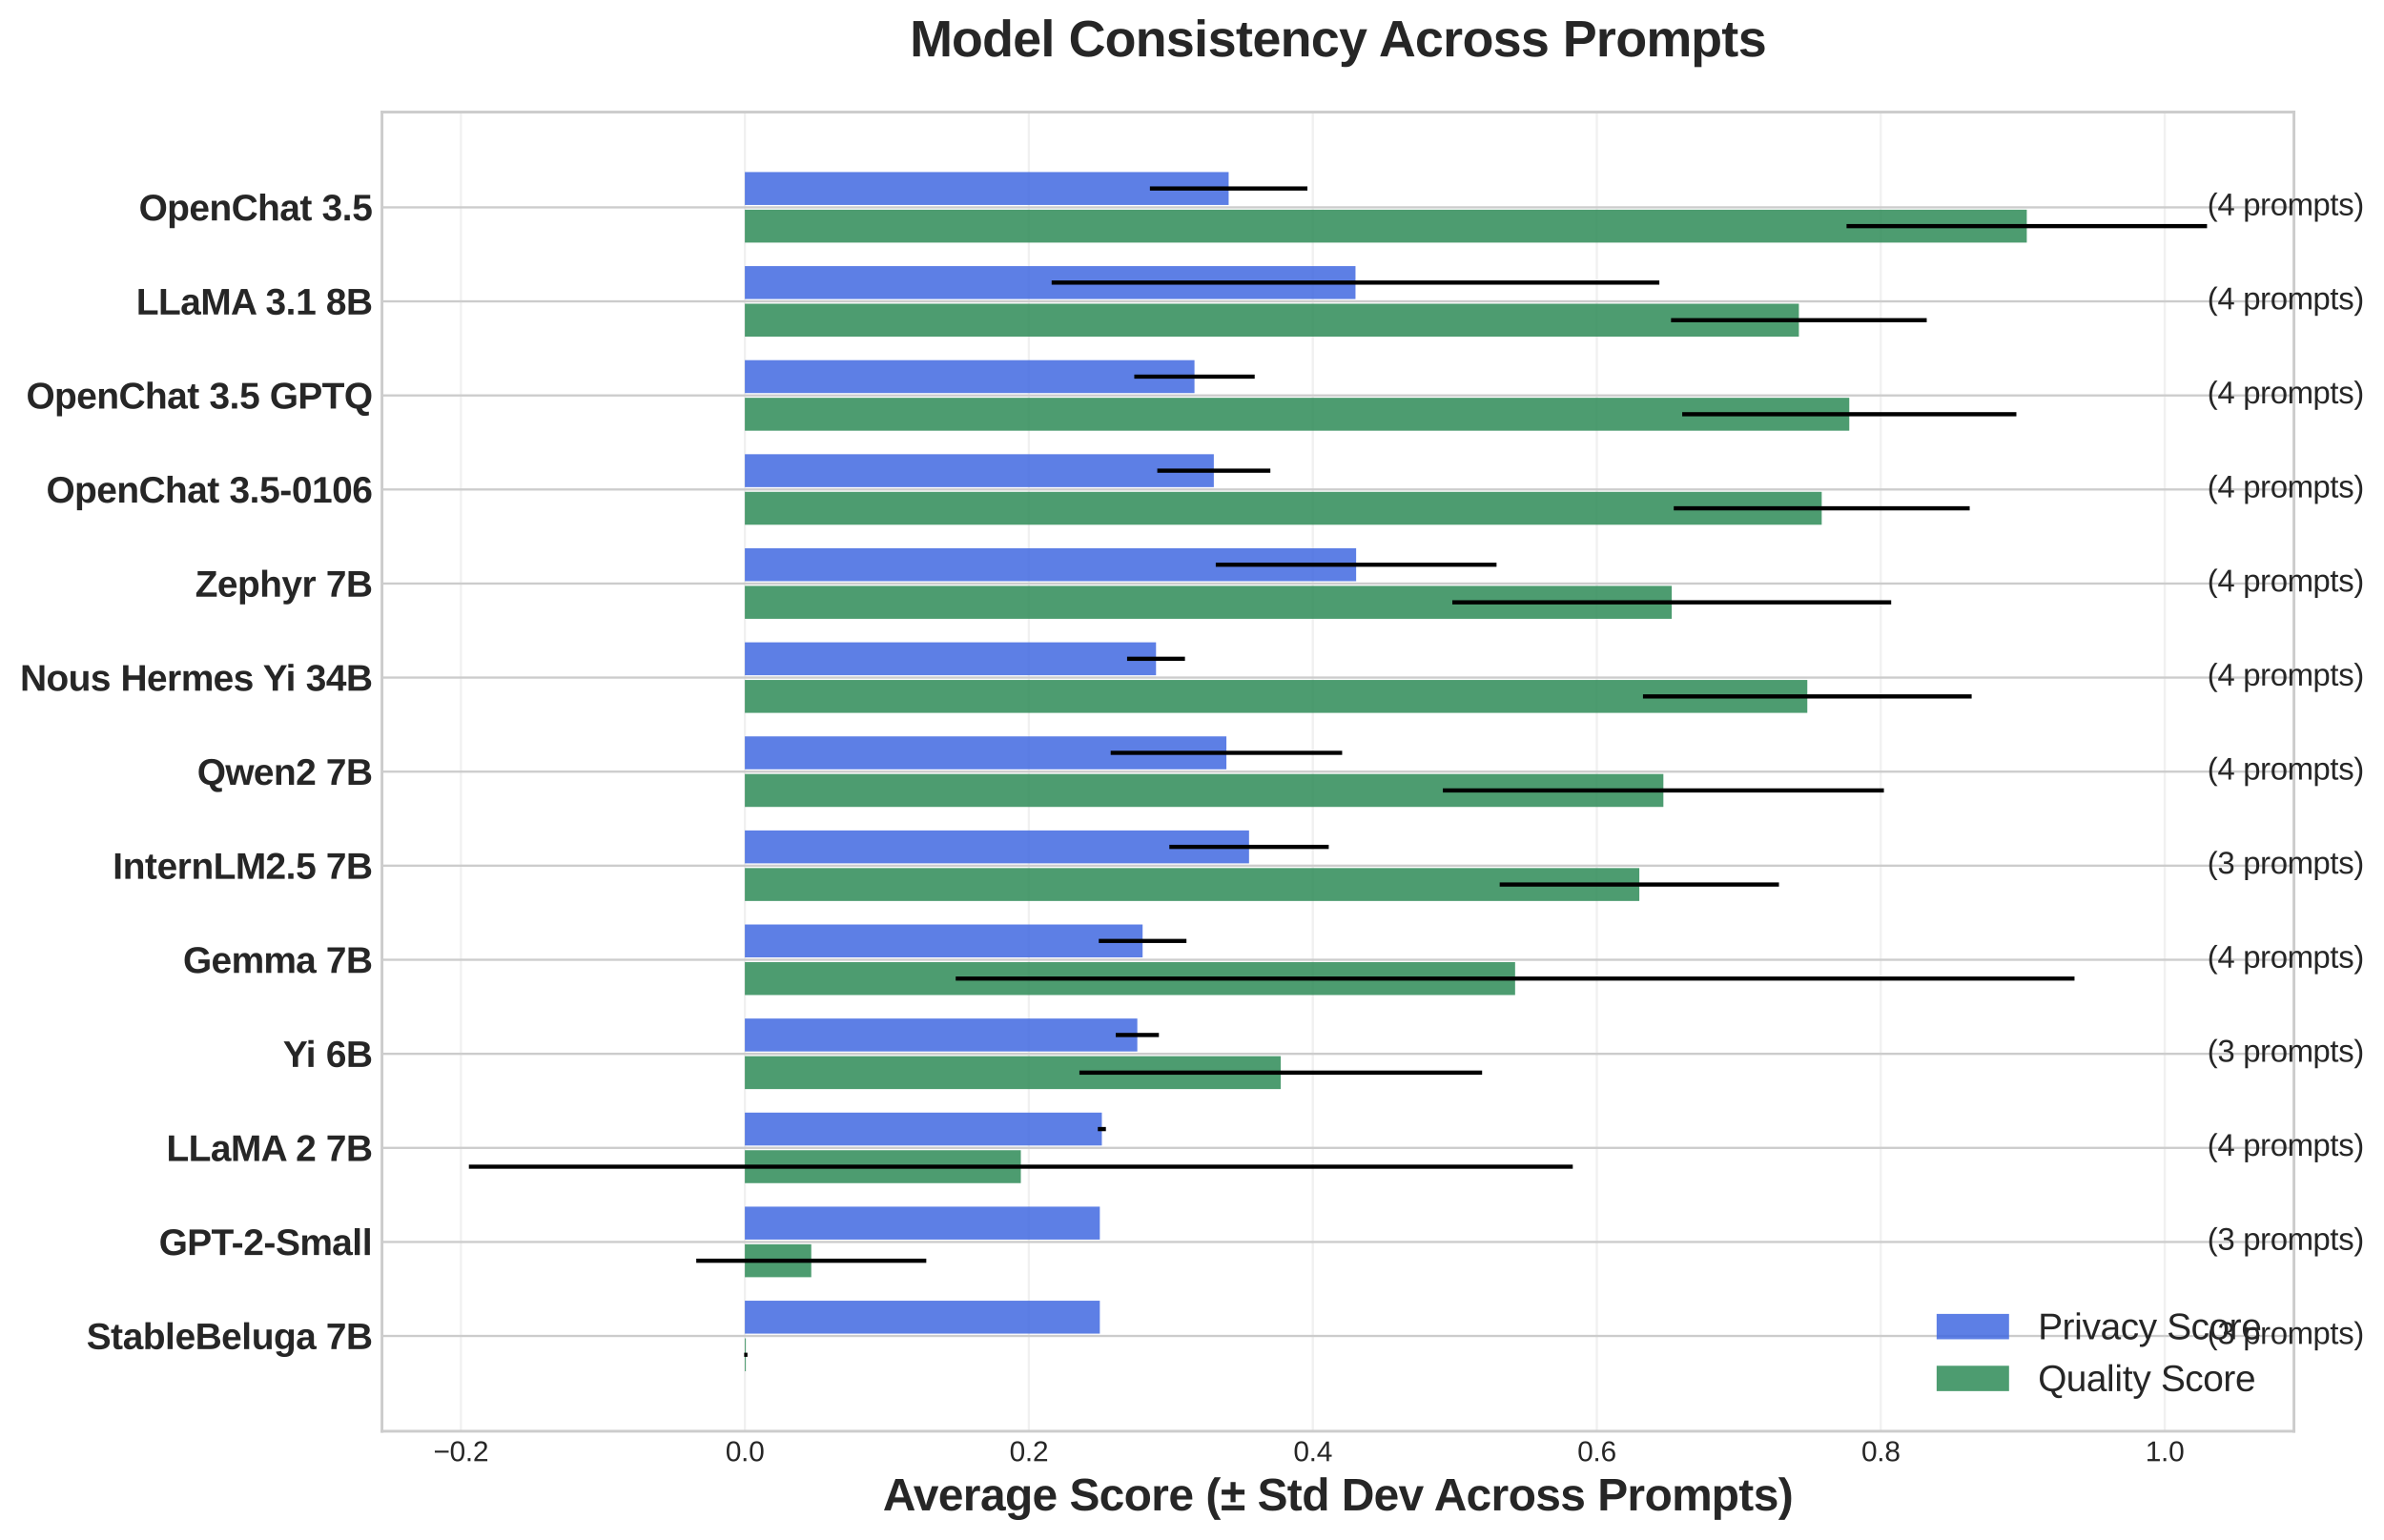 <?xml version="1.0" encoding="utf-8" standalone="no"?>
<!DOCTYPE svg PUBLIC "-//W3C//DTD SVG 1.1//EN"
  "http://www.w3.org/Graphics/SVG/1.1/DTD/svg11.dtd">
<svg xmlns:xlink="http://www.w3.org/1999/xlink" width="855.921pt" height="552.871pt" viewBox="0 0 855.921 552.871" xmlns="http://www.w3.org/2000/svg" version="1.1">
 <defs>
  <style type="text/css">*{stroke-linejoin: round; stroke-linecap: butt}</style>
 </defs>
 <g id="figure_1">
  <g id="patch_1">
   <path d="M 0 552.871 
L 855.921 552.871 
L 855.921 0 
L 0 0 
z
" style="fill: #ffffff"/>
  </g>
  <g id="axes_1">
   <g id="patch_2">
    <path d="M 137.143 513.864 
L 823.592 513.864 
L 823.592 40.244 
L 137.143 40.244 
z
" style="fill: #ffffff"/>
   </g>
   <g id="matplotlib.axis_1">
    <g id="xtick_1">
     <g id="line2d_1">
      <path d="M 165.473 513.864 
L 165.473 40.244 
" clip-path="url(#p6d3fedf052)" style="fill: none; stroke: #cccccc; stroke-opacity: 0.3; stroke-width: 0.8; stroke-linecap: round"/>
     </g>
     <g id="line2d_2"/>
     <g id="text_1">
      <!-- −0.2 -->
      <g style="fill: #262626" transform="translate(155.603 524.611) scale(0.1 -0.1)">
       <defs>
        <path id="LiberationSans-2212" d="M 316 1900 
L 316 2356 
L 3425 2356 
L 3425 1900 
L 316 1900 
z
" transform="scale(0.016)"/>
        <path id="LiberationSans-30" d="M 3309 2203 
Q 3309 1100 2920 518 
Q 2531 -63 1772 -63 
Q 1013 -63 631 515 
Q 250 1094 250 2203 
Q 250 3338 620 3903 
Q 991 4469 1791 4469 
Q 2569 4469 2939 3897 
Q 3309 3325 3309 2203 
z
M 2738 2203 
Q 2738 3156 2517 3584 
Q 2297 4013 1791 4013 
Q 1272 4013 1045 3591 
Q 819 3169 819 2203 
Q 819 1266 1048 831 
Q 1278 397 1778 397 
Q 2275 397 2506 840 
Q 2738 1284 2738 2203 
z
" transform="scale(0.016)"/>
        <path id="LiberationSans-2e" d="M 584 0 
L 584 684 
L 1194 684 
L 1194 0 
L 584 0 
z
" transform="scale(0.016)"/>
        <path id="LiberationSans-32" d="M 322 0 
L 322 397 
Q 481 763 711 1042 
Q 941 1322 1194 1548 
Q 1447 1775 1695 1969 
Q 1944 2163 2144 2356 
Q 2344 2550 2467 2762 
Q 2591 2975 2591 3244 
Q 2591 3606 2378 3806 
Q 2166 4006 1788 4006 
Q 1428 4006 1195 3811 
Q 963 3616 922 3263 
L 347 3316 
Q 409 3844 795 4156 
Q 1181 4469 1788 4469 
Q 2453 4469 2811 4155 
Q 3169 3841 3169 3263 
Q 3169 3006 3051 2753 
Q 2934 2500 2703 2247 
Q 2472 1994 1819 1463 
Q 1459 1169 1246 933 
Q 1034 697 941 478 
L 3238 478 
L 3238 0 
L 322 0 
z
" transform="scale(0.016)"/>
       </defs>
       <use xlink:href="#LiberationSans-2212"/>
       <use xlink:href="#LiberationSans-30" transform="translate(58.398 0)"/>
       <use xlink:href="#LiberationSans-2e" transform="translate(114.014 0)"/>
       <use xlink:href="#LiberationSans-32" transform="translate(141.797 0)"/>
      </g>
     </g>
    </g>
    <g id="xtick_2">
     <g id="line2d_3">
      <path d="M 267.427 513.864 
L 267.427 40.244 
" clip-path="url(#p6d3fedf052)" style="fill: none; stroke: #cccccc; stroke-opacity: 0.3; stroke-width: 0.8; stroke-linecap: round"/>
     </g>
     <g id="line2d_4"/>
     <g id="text_2">
      <!-- 0.0 -->
      <g style="fill: #262626" transform="translate(260.477 524.611) scale(0.1 -0.1)">
       <use xlink:href="#LiberationSans-30"/>
       <use xlink:href="#LiberationSans-2e" transform="translate(55.615 0)"/>
       <use xlink:href="#LiberationSans-30" transform="translate(83.398 0)"/>
      </g>
     </g>
    </g>
    <g id="xtick_3">
     <g id="line2d_5">
      <path d="M 369.381 513.864 
L 369.381 40.244 
" clip-path="url(#p6d3fedf052)" style="fill: none; stroke: #cccccc; stroke-opacity: 0.3; stroke-width: 0.8; stroke-linecap: round"/>
     </g>
     <g id="line2d_6"/>
     <g id="text_3">
      <!-- 0.2 -->
      <g style="fill: #262626" transform="translate(362.431 524.611) scale(0.1 -0.1)">
       <use xlink:href="#LiberationSans-30"/>
       <use xlink:href="#LiberationSans-2e" transform="translate(55.615 0)"/>
       <use xlink:href="#LiberationSans-32" transform="translate(83.398 0)"/>
      </g>
     </g>
    </g>
    <g id="xtick_4">
     <g id="line2d_7">
      <path d="M 471.335 513.864 
L 471.335 40.244 
" clip-path="url(#p6d3fedf052)" style="fill: none; stroke: #cccccc; stroke-opacity: 0.3; stroke-width: 0.8; stroke-linecap: round"/>
     </g>
     <g id="line2d_8"/>
     <g id="text_4">
      <!-- 0.4 -->
      <g style="fill: #262626" transform="translate(464.385 524.611) scale(0.1 -0.1)">
       <defs>
        <path id="LiberationSans-34" d="M 2753 997 
L 2753 0 
L 2222 0 
L 2222 997 
L 147 997 
L 147 1434 
L 2163 4403 
L 2753 4403 
L 2753 1441 
L 3372 1441 
L 3372 997 
L 2753 997 
z
M 2222 3769 
Q 2216 3750 2134 3603 
Q 2053 3456 2013 3397 
L 884 1734 
L 716 1503 
L 666 1441 
L 2222 1441 
L 2222 3769 
z
" transform="scale(0.016)"/>
       </defs>
       <use xlink:href="#LiberationSans-30"/>
       <use xlink:href="#LiberationSans-2e" transform="translate(55.615 0)"/>
       <use xlink:href="#LiberationSans-34" transform="translate(83.398 0)"/>
      </g>
     </g>
    </g>
    <g id="xtick_5">
     <g id="line2d_9">
      <path d="M 573.289 513.864 
L 573.289 40.244 
" clip-path="url(#p6d3fedf052)" style="fill: none; stroke: #cccccc; stroke-opacity: 0.3; stroke-width: 0.8; stroke-linecap: round"/>
     </g>
     <g id="line2d_10"/>
     <g id="text_5">
      <!-- 0.6 -->
      <g style="fill: #262626" transform="translate(566.339 524.611) scale(0.1 -0.1)">
       <defs>
        <path id="LiberationSans-36" d="M 3278 1441 
Q 3278 744 2900 340 
Q 2522 -63 1856 -63 
Q 1113 -63 719 490 
Q 325 1044 325 2100 
Q 325 3244 734 3856 
Q 1144 4469 1900 4469 
Q 2897 4469 3156 3572 
L 2619 3475 
Q 2453 4013 1894 4013 
Q 1413 4013 1148 3564 
Q 884 3116 884 2266 
Q 1038 2550 1316 2698 
Q 1594 2847 1953 2847 
Q 2563 2847 2920 2465 
Q 3278 2084 3278 1441 
z
M 2706 1416 
Q 2706 1894 2472 2153 
Q 2238 2413 1819 2413 
Q 1425 2413 1183 2183 
Q 941 1953 941 1550 
Q 941 1041 1192 716 
Q 1444 391 1838 391 
Q 2244 391 2475 664 
Q 2706 938 2706 1416 
z
" transform="scale(0.016)"/>
       </defs>
       <use xlink:href="#LiberationSans-30"/>
       <use xlink:href="#LiberationSans-2e" transform="translate(55.615 0)"/>
       <use xlink:href="#LiberationSans-36" transform="translate(83.398 0)"/>
      </g>
     </g>
    </g>
    <g id="xtick_6">
     <g id="line2d_11">
      <path d="M 675.243 513.864 
L 675.243 40.244 
" clip-path="url(#p6d3fedf052)" style="fill: none; stroke: #cccccc; stroke-opacity: 0.3; stroke-width: 0.8; stroke-linecap: round"/>
     </g>
     <g id="line2d_12"/>
     <g id="text_6">
      <!-- 0.8 -->
      <g style="fill: #262626" transform="translate(668.293 524.611) scale(0.1 -0.1)">
       <defs>
        <path id="LiberationSans-38" d="M 3281 1228 
Q 3281 619 2893 278 
Q 2506 -63 1781 -63 
Q 1075 -63 676 271 
Q 278 606 278 1222 
Q 278 1653 525 1947 
Q 772 2241 1156 2303 
L 1156 2316 
Q 797 2400 589 2681 
Q 381 2963 381 3341 
Q 381 3844 757 4156 
Q 1134 4469 1769 4469 
Q 2419 4469 2795 4162 
Q 3172 3856 3172 3334 
Q 3172 2956 2962 2675 
Q 2753 2394 2391 2322 
L 2391 2309 
Q 2813 2241 3047 1952 
Q 3281 1663 3281 1228 
z
M 2588 3303 
Q 2588 4050 1769 4050 
Q 1372 4050 1164 3862 
Q 956 3675 956 3303 
Q 956 2925 1170 2726 
Q 1384 2528 1775 2528 
Q 2172 2528 2380 2711 
Q 2588 2894 2588 3303 
z
M 2697 1281 
Q 2697 1691 2453 1898 
Q 2209 2106 1769 2106 
Q 1341 2106 1100 1882 
Q 859 1659 859 1269 
Q 859 359 1788 359 
Q 2247 359 2472 579 
Q 2697 800 2697 1281 
z
" transform="scale(0.016)"/>
       </defs>
       <use xlink:href="#LiberationSans-30"/>
       <use xlink:href="#LiberationSans-2e" transform="translate(55.615 0)"/>
       <use xlink:href="#LiberationSans-38" transform="translate(83.398 0)"/>
      </g>
     </g>
    </g>
    <g id="xtick_7">
     <g id="line2d_13">
      <path d="M 777.197 513.864 
L 777.197 40.244 
" clip-path="url(#p6d3fedf052)" style="fill: none; stroke: #cccccc; stroke-opacity: 0.3; stroke-width: 0.8; stroke-linecap: round"/>
     </g>
     <g id="line2d_14"/>
     <g id="text_7">
      <!-- 1.0 -->
      <g style="fill: #262626" transform="translate(770.247 524.611) scale(0.1 -0.1)">
       <defs>
        <path id="LiberationSans-31" d="M 488 0 
L 488 478 
L 1609 478 
L 1609 3866 
L 616 3156 
L 616 3688 
L 1656 4403 
L 2175 4403 
L 2175 478 
L 3247 478 
L 3247 0 
L 488 0 
z
" transform="scale(0.016)"/>
       </defs>
       <use xlink:href="#LiberationSans-31"/>
       <use xlink:href="#LiberationSans-2e" transform="translate(55.615 0)"/>
       <use xlink:href="#LiberationSans-30" transform="translate(83.398 0)"/>
      </g>
     </g>
    </g>
    <g id="text_8">
     <!-- Average Score (± Std Dev Across Prompts) -->
     <g style="fill: #262626" transform="translate(316.974 542.281) scale(0.16 -0.16)">
      <defs>
       <path id="LiberationSans-Bold-41" d="M 3541 0 
L 3150 1125 
L 1472 1125 
L 1081 0 
L 159 0 
L 1766 4403 
L 2853 4403 
L 4453 0 
L 3541 0 
z
M 2309 3725 
L 2291 3656 
Q 2259 3544 2215 3400 
Q 2172 3256 1678 1819 
L 2944 1819 
L 2509 3084 
L 2375 3509 
L 2309 3725 
z
" transform="scale(0.016)"/>
       <path id="LiberationSans-Bold-76" d="M 2284 0 
L 1234 0 
L 25 3381 
L 953 3381 
L 1544 1491 
Q 1591 1334 1766 709 
Q 1797 838 1894 1159 
Q 1991 1481 2613 3381 
L 3531 3381 
L 2284 0 
z
" transform="scale(0.016)"/>
       <path id="LiberationSans-Bold-65" d="M 1831 -63 
Q 1069 -63 659 389 
Q 250 841 250 1706 
Q 250 2544 665 2994 
Q 1081 3444 1844 3444 
Q 2572 3444 2956 2961 
Q 3341 2478 3341 1547 
L 3341 1522 
L 1172 1522 
Q 1172 1028 1355 776 
Q 1538 525 1875 525 
Q 2341 525 2463 928 
L 3291 856 
Q 2931 -63 1831 -63 
z
M 1831 2891 
Q 1522 2891 1355 2675 
Q 1188 2459 1178 2072 
L 2491 2072 
Q 2466 2481 2294 2686 
Q 2122 2891 1831 2891 
z
" transform="scale(0.016)"/>
       <path id="LiberationSans-Bold-72" d="M 447 0 
L 447 2588 
Q 447 2866 439 3052 
Q 431 3238 422 3381 
L 1259 3381 
Q 1269 3325 1284 3039 
Q 1300 2753 1300 2659 
L 1313 2659 
Q 1441 3016 1541 3161 
Q 1641 3306 1778 3376 
Q 1916 3447 2122 3447 
Q 2291 3447 2394 3400 
L 2394 2666 
Q 2181 2713 2019 2713 
Q 1691 2713 1508 2447 
Q 1325 2181 1325 1659 
L 1325 0 
L 447 0 
z
" transform="scale(0.016)"/>
       <path id="LiberationSans-Bold-61" d="M 1228 -63 
Q 738 -63 463 204 
Q 188 472 188 956 
Q 188 1481 530 1756 
Q 872 2031 1522 2038 
L 2250 2050 
L 2250 2222 
Q 2250 2553 2134 2714 
Q 2019 2875 1756 2875 
Q 1513 2875 1398 2764 
Q 1284 2653 1256 2397 
L 341 2441 
Q 425 2934 792 3189 
Q 1159 3444 1794 3444 
Q 2434 3444 2781 3128 
Q 3128 2813 3128 2231 
L 3128 1000 
Q 3128 716 3192 608 
Q 3256 500 3406 500 
Q 3506 500 3600 519 
L 3600 44 
Q 3522 25 3459 9 
Q 3397 -6 3334 -15 
Q 3272 -25 3201 -31 
Q 3131 -38 3038 -38 
Q 2706 -38 2548 125 
Q 2391 288 2359 603 
L 2341 603 
Q 1972 -63 1228 -63 
z
M 2250 1566 
L 1800 1559 
Q 1494 1547 1366 1492 
Q 1238 1438 1170 1325 
Q 1103 1213 1103 1025 
Q 1103 784 1214 667 
Q 1325 550 1509 550 
Q 1716 550 1886 662 
Q 2056 775 2153 973 
Q 2250 1172 2250 1394 
L 2250 1566 
z
" transform="scale(0.016)"/>
       <path id="LiberationSans-Bold-67" d="M 1863 -1356 
Q 1244 -1356 867 -1120 
Q 491 -884 403 -447 
L 1281 -344 
Q 1328 -547 1483 -662 
Q 1638 -778 1888 -778 
Q 2253 -778 2422 -553 
Q 2591 -328 2591 116 
L 2591 294 
L 2597 628 
L 2591 628 
Q 2300 6 1503 6 
Q 913 6 588 450 
Q 263 894 263 1719 
Q 263 2547 597 2997 
Q 931 3447 1569 3447 
Q 2306 3447 2591 2838 
L 2606 2838 
Q 2606 2947 2620 3134 
Q 2634 3322 2650 3381 
L 3481 3381 
Q 3463 3044 3463 2600 
L 3463 103 
Q 3463 -619 3053 -987 
Q 2644 -1356 1863 -1356 
z
M 2597 1738 
Q 2597 2259 2411 2551 
Q 2225 2844 1881 2844 
Q 1178 2844 1178 1719 
Q 1178 616 1875 616 
Q 2225 616 2411 908 
Q 2597 1200 2597 1738 
z
" transform="scale(0.016)"/>
       <path id="LiberationSans-Bold-20" transform="scale(0.016)"/>
       <path id="LiberationSans-Bold-53" d="M 4019 1269 
Q 4019 622 3539 279 
Q 3059 -63 2131 -63 
Q 1284 -63 803 237 
Q 322 538 184 1147 
L 1075 1294 
Q 1166 944 1428 786 
Q 1691 628 2156 628 
Q 3122 628 3122 1216 
Q 3122 1403 3011 1525 
Q 2900 1647 2698 1728 
Q 2497 1809 1925 1925 
Q 1431 2041 1237 2111 
Q 1044 2181 887 2276 
Q 731 2372 622 2506 
Q 513 2641 452 2822 
Q 391 3003 391 3238 
Q 391 3834 839 4151 
Q 1288 4469 2144 4469 
Q 2963 4469 3373 4212 
Q 3784 3956 3903 3366 
L 3009 3244 
Q 2941 3528 2730 3672 
Q 2519 3816 2125 3816 
Q 1288 3816 1288 3291 
Q 1288 3119 1377 3009 
Q 1466 2900 1641 2823 
Q 1816 2747 2350 2631 
Q 2984 2497 3257 2383 
Q 3531 2269 3690 2117 
Q 3850 1966 3934 1755 
Q 4019 1544 4019 1269 
z
" transform="scale(0.016)"/>
       <path id="LiberationSans-Bold-63" d="M 1856 -63 
Q 1088 -63 669 395 
Q 250 853 250 1672 
Q 250 2509 672 2976 
Q 1094 3444 1869 3444 
Q 2466 3444 2856 3144 
Q 3247 2844 3347 2316 
L 2463 2272 
Q 2425 2531 2275 2686 
Q 2125 2841 1850 2841 
Q 1172 2841 1172 1706 
Q 1172 538 1863 538 
Q 2113 538 2281 695 
Q 2450 853 2491 1166 
L 3372 1125 
Q 3325 778 3123 506 
Q 2922 234 2594 85 
Q 2266 -63 1856 -63 
z
" transform="scale(0.016)"/>
       <path id="LiberationSans-Bold-6f" d="M 3659 1694 
Q 3659 872 3203 404 
Q 2747 -63 1941 -63 
Q 1150 -63 700 406 
Q 250 875 250 1694 
Q 250 2509 700 2976 
Q 1150 3444 1959 3444 
Q 2788 3444 3223 2992 
Q 3659 2541 3659 1694 
z
M 2741 1694 
Q 2741 2297 2544 2569 
Q 2347 2841 1972 2841 
Q 1172 2841 1172 1694 
Q 1172 1128 1367 833 
Q 1563 538 1931 538 
Q 2741 538 2741 1694 
z
" transform="scale(0.016)"/>
       <path id="LiberationSans-Bold-28" d="M 1247 -1328 
Q 756 -622 537 81 
Q 319 784 319 1659 
Q 319 2531 537 3232 
Q 756 3934 1247 4638 
L 2125 4638 
Q 1631 3925 1407 3219 
Q 1184 2513 1184 1656 
Q 1184 803 1406 101 
Q 1628 -600 2125 -1328 
L 1247 -1328 
z
" transform="scale(0.016)"/>
       <path id="LiberationSans-Bold-b1" d="M 2106 2209 
L 2106 1144 
L 1406 1144 
L 1406 2209 
L 153 2209 
L 153 2906 
L 1406 2906 
L 1406 3969 
L 2106 3969 
L 2106 2906 
L 3363 2906 
L 3363 2209 
L 2106 2209 
z
M 153 0 
L 153 697 
L 3363 697 
L 3363 0 
L 153 0 
z
" transform="scale(0.016)"/>
       <path id="LiberationSans-Bold-74" d="M 1313 -56 
Q 925 -56 715 155 
Q 506 366 506 794 
L 506 2788 
L 78 2788 
L 78 3381 
L 550 3381 
L 825 4175 
L 1375 4175 
L 1375 3381 
L 2016 3381 
L 2016 2788 
L 1375 2788 
L 1375 1031 
Q 1375 784 1469 667 
Q 1563 550 1759 550 
Q 1863 550 2053 594 
L 2053 50 
Q 1728 -56 1313 -56 
z
" transform="scale(0.016)"/>
       <path id="LiberationSans-Bold-64" d="M 2638 0 
Q 2625 47 2608 236 
Q 2591 425 2591 550 
L 2578 550 
Q 2294 -63 1497 -63 
Q 906 -63 584 398 
Q 263 859 263 1688 
Q 263 2528 602 2986 
Q 941 3444 1563 3444 
Q 1922 3444 2183 3294 
Q 2444 3144 2584 2847 
L 2591 2847 
L 2584 3403 
L 2584 4638 
L 3463 4638 
L 3463 738 
Q 3463 425 3488 0 
L 2638 0 
z
M 2597 1709 
Q 2597 2256 2414 2551 
Q 2231 2847 1875 2847 
Q 1522 2847 1350 2561 
Q 1178 2275 1178 1688 
Q 1178 538 1869 538 
Q 2216 538 2406 842 
Q 2597 1147 2597 1709 
z
" transform="scale(0.016)"/>
       <path id="LiberationSans-Bold-44" d="M 4353 2234 
Q 4353 1553 4086 1045 
Q 3819 538 3330 269 
Q 2841 0 2209 0 
L 428 0 
L 428 4403 
L 2022 4403 
Q 3134 4403 3743 3842 
Q 4353 3281 4353 2234 
z
M 3425 2234 
Q 3425 2944 3056 3317 
Q 2688 3691 2003 3691 
L 1350 3691 
L 1350 713 
L 2131 713 
Q 2725 713 3075 1122 
Q 3425 1531 3425 2234 
z
" transform="scale(0.016)"/>
       <path id="LiberationSans-Bold-73" d="M 3297 988 
Q 3297 497 2895 217 
Q 2494 -63 1784 -63 
Q 1088 -63 717 157 
Q 347 378 225 844 
L 997 959 
Q 1063 719 1223 619 
Q 1384 519 1784 519 
Q 2153 519 2322 612 
Q 2491 706 2491 906 
Q 2491 1069 2355 1164 
Q 2219 1259 1894 1325 
Q 1150 1472 890 1598 
Q 631 1725 495 1926 
Q 359 2128 359 2422 
Q 359 2906 732 3176 
Q 1106 3447 1791 3447 
Q 2394 3447 2761 3212 
Q 3128 2978 3219 2534 
L 2441 2453 
Q 2403 2659 2256 2761 
Q 2109 2863 1791 2863 
Q 1478 2863 1322 2783 
Q 1166 2703 1166 2516 
Q 1166 2369 1286 2283 
Q 1406 2197 1691 2141 
Q 2088 2059 2395 1973 
Q 2703 1888 2889 1769 
Q 3075 1650 3186 1464 
Q 3297 1278 3297 988 
z
" transform="scale(0.016)"/>
       <path id="LiberationSans-Bold-50" d="M 4050 3009 
Q 4050 2584 3856 2250 
Q 3663 1916 3302 1733 
Q 2941 1550 2444 1550 
L 1350 1550 
L 1350 0 
L 428 0 
L 428 4403 
L 2406 4403 
Q 3197 4403 3623 4039 
Q 4050 3675 4050 3009 
z
M 3122 2994 
Q 3122 3688 2303 3688 
L 1350 3688 
L 1350 2259 
L 2328 2259 
Q 2709 2259 2915 2448 
Q 3122 2638 3122 2994 
z
" transform="scale(0.016)"/>
       <path id="LiberationSans-Bold-6d" d="M 2438 0 
L 2438 1897 
Q 2438 2788 1925 2788 
Q 1659 2788 1492 2516 
Q 1325 2244 1325 1813 
L 1325 0 
L 447 0 
L 447 2625 
Q 447 2897 439 3070 
Q 431 3244 422 3381 
L 1259 3381 
Q 1269 3322 1284 3064 
Q 1300 2806 1300 2709 
L 1313 2709 
Q 1475 3097 1717 3272 
Q 1959 3447 2297 3447 
Q 3072 3447 3238 2709 
L 3256 2709 
Q 3428 3103 3668 3275 
Q 3909 3447 4281 3447 
Q 4775 3447 5034 3111 
Q 5294 2775 5294 2147 
L 5294 0 
L 4422 0 
L 4422 1897 
Q 4422 2788 3909 2788 
Q 3653 2788 3489 2539 
Q 3325 2291 3309 1853 
L 3309 0 
L 2438 0 
z
" transform="scale(0.016)"/>
       <path id="LiberationSans-Bold-70" d="M 3647 1706 
Q 3647 859 3308 398 
Q 2969 -63 2350 -63 
Q 1994 -63 1730 92 
Q 1466 247 1325 538 
L 1306 538 
Q 1325 444 1325 -31 
L 1325 -1328 
L 447 -1328 
L 447 2603 
Q 447 3081 422 3381 
L 1275 3381 
Q 1291 3325 1302 3159 
Q 1313 2994 1313 2831 
L 1325 2831 
Q 1622 3453 2406 3453 
Q 2997 3453 3322 2998 
Q 3647 2544 3647 1706 
z
M 2731 1706 
Q 2731 2844 2034 2844 
Q 1684 2844 1498 2537 
Q 1313 2231 1313 1681 
Q 1313 1134 1498 836 
Q 1684 538 2028 538 
Q 2731 538 2731 1706 
z
" transform="scale(0.016)"/>
       <path id="LiberationSans-Bold-29" d="M 6 -1328 
Q 506 -597 726 101 
Q 947 800 947 1656 
Q 947 2516 722 3223 
Q 497 3931 6 4638 
L 884 4638 
Q 1378 3928 1595 3225 
Q 1813 2522 1813 1659 
Q 1813 791 1595 87 
Q 1378 -616 884 -1328 
L 6 -1328 
z
" transform="scale(0.016)"/>
      </defs>
      <use xlink:href="#LiberationSans-Bold-41"/>
      <use xlink:href="#LiberationSans-Bold-76" transform="translate(68.467 0)"/>
      <use xlink:href="#LiberationSans-Bold-65" transform="translate(124.082 0)"/>
      <use xlink:href="#LiberationSans-Bold-72" transform="translate(179.697 0)"/>
      <use xlink:href="#LiberationSans-Bold-61" transform="translate(218.613 0)"/>
      <use xlink:href="#LiberationSans-Bold-67" transform="translate(274.229 0)"/>
      <use xlink:href="#LiberationSans-Bold-65" transform="translate(335.312 0)"/>
      <use xlink:href="#LiberationSans-Bold-20" transform="translate(390.928 0)"/>
      <use xlink:href="#LiberationSans-Bold-53" transform="translate(418.711 0)"/>
      <use xlink:href="#LiberationSans-Bold-63" transform="translate(485.41 0)"/>
      <use xlink:href="#LiberationSans-Bold-6f" transform="translate(541.025 0)"/>
      <use xlink:href="#LiberationSans-Bold-72" transform="translate(602.109 0)"/>
      <use xlink:href="#LiberationSans-Bold-65" transform="translate(641.025 0)"/>
      <use xlink:href="#LiberationSans-Bold-20" transform="translate(696.641 0)"/>
      <use xlink:href="#LiberationSans-Bold-28" transform="translate(724.424 0)"/>
      <use xlink:href="#LiberationSans-Bold-b1" transform="translate(757.725 0)"/>
      <use xlink:href="#LiberationSans-Bold-20" transform="translate(812.607 0)"/>
      <use xlink:href="#LiberationSans-Bold-53" transform="translate(840.391 0)"/>
      <use xlink:href="#LiberationSans-Bold-74" transform="translate(907.09 0)"/>
      <use xlink:href="#LiberationSans-Bold-64" transform="translate(940.391 0)"/>
      <use xlink:href="#LiberationSans-Bold-20" transform="translate(1001.475 0)"/>
      <use xlink:href="#LiberationSans-Bold-44" transform="translate(1029.258 0)"/>
      <use xlink:href="#LiberationSans-Bold-65" transform="translate(1101.475 0)"/>
      <use xlink:href="#LiberationSans-Bold-76" transform="translate(1157.09 0)"/>
      <use xlink:href="#LiberationSans-Bold-20" transform="translate(1212.705 0)"/>
      <use xlink:href="#LiberationSans-Bold-41" transform="translate(1236.738 0)"/>
      <use xlink:href="#LiberationSans-Bold-63" transform="translate(1308.955 0)"/>
      <use xlink:href="#LiberationSans-Bold-72" transform="translate(1364.57 0)"/>
      <use xlink:href="#LiberationSans-Bold-6f" transform="translate(1403.486 0)"/>
      <use xlink:href="#LiberationSans-Bold-73" transform="translate(1464.57 0)"/>
      <use xlink:href="#LiberationSans-Bold-73" transform="translate(1520.186 0)"/>
      <use xlink:href="#LiberationSans-Bold-20" transform="translate(1575.801 0)"/>
      <use xlink:href="#LiberationSans-Bold-50" transform="translate(1603.584 0)"/>
      <use xlink:href="#LiberationSans-Bold-72" transform="translate(1670.283 0)"/>
      <use xlink:href="#LiberationSans-Bold-6f" transform="translate(1709.199 0)"/>
      <use xlink:href="#LiberationSans-Bold-6d" transform="translate(1770.283 0)"/>
      <use xlink:href="#LiberationSans-Bold-70" transform="translate(1859.199 0)"/>
      <use xlink:href="#LiberationSans-Bold-74" transform="translate(1920.283 0)"/>
      <use xlink:href="#LiberationSans-Bold-73" transform="translate(1953.584 0)"/>
      <use xlink:href="#LiberationSans-Bold-29" transform="translate(2009.199 0)"/>
     </g>
    </g>
   </g>
   <g id="matplotlib.axis_2">
    <g id="ytick_1">
     <g id="line2d_15">
      <path d="M 137.143 74.436 
L 823.592 74.436 
" clip-path="url(#p6d3fedf052)" style="fill: none; stroke: #cccccc; stroke-width: 0.8; stroke-linecap: round"/>
     </g>
     <g id="line2d_16"/>
     <g id="text_9">
      <!-- OpenChat 3.5 -->
      <g style="fill: #262626" transform="translate(49.854 79.147) scale(0.13 -0.13)">
       <defs>
        <path id="LiberationSans-Bold-4f" d="M 4709 2222 
Q 4709 1534 4437 1012 
Q 4166 491 3659 214 
Q 3153 -63 2478 -63 
Q 1441 -63 852 548 
Q 263 1159 263 2222 
Q 263 3281 850 3875 
Q 1438 4469 2484 4469 
Q 3531 4469 4120 3869 
Q 4709 3269 4709 2222 
z
M 3769 2222 
Q 3769 2934 3431 3339 
Q 3094 3744 2484 3744 
Q 1866 3744 1528 3342 
Q 1191 2941 1191 2222 
Q 1191 1497 1536 1080 
Q 1881 663 2478 663 
Q 3097 663 3433 1069 
Q 3769 1475 3769 2222 
z
" transform="scale(0.016)"/>
        <path id="LiberationSans-Bold-6e" d="M 2638 0 
L 2638 1897 
Q 2638 2788 2034 2788 
Q 1716 2788 1520 2514 
Q 1325 2241 1325 1813 
L 1325 0 
L 447 0 
L 447 2625 
Q 447 2897 439 3070 
Q 431 3244 422 3381 
L 1259 3381 
Q 1269 3322 1284 3064 
Q 1300 2806 1300 2709 
L 1313 2709 
Q 1491 3097 1759 3272 
Q 2028 3447 2400 3447 
Q 2938 3447 3225 3115 
Q 3513 2784 3513 2147 
L 3513 0 
L 2638 0 
z
" transform="scale(0.016)"/>
        <path id="LiberationSans-Bold-43" d="M 2484 663 
Q 3319 663 3644 1500 
L 4447 1197 
Q 4188 559 3686 248 
Q 3184 -63 2484 -63 
Q 1422 -63 842 539 
Q 263 1141 263 2222 
Q 263 3306 822 3887 
Q 1381 4469 2444 4469 
Q 3219 4469 3706 4158 
Q 4194 3847 4391 3244 
L 3578 3022 
Q 3475 3353 3173 3548 
Q 2872 3744 2463 3744 
Q 1838 3744 1514 3356 
Q 1191 2969 1191 2222 
Q 1191 1463 1523 1063 
Q 1856 663 2484 663 
z
" transform="scale(0.016)"/>
        <path id="LiberationSans-Bold-68" d="M 1313 2706 
Q 1491 3094 1759 3269 
Q 2028 3444 2400 3444 
Q 2938 3444 3225 3112 
Q 3513 2781 3513 2144 
L 3513 0 
L 2638 0 
L 2638 1894 
Q 2638 2784 2034 2784 
Q 1716 2784 1520 2511 
Q 1325 2238 1325 1809 
L 1325 0 
L 447 0 
L 447 4638 
L 1325 4638 
L 1325 3372 
Q 1325 3031 1300 2706 
L 1313 2706 
z
" transform="scale(0.016)"/>
        <path id="LiberationSans-Bold-33" d="M 3328 1222 
Q 3328 603 2922 265 
Q 2516 -72 1766 -72 
Q 1056 -72 637 254 
Q 219 581 147 1197 
L 1041 1275 
Q 1125 641 1763 641 
Q 2078 641 2253 797 
Q 2428 953 2428 1275 
Q 2428 1569 2215 1725 
Q 2003 1881 1584 1881 
L 1278 1881 
L 1278 2591 
L 1566 2591 
Q 1944 2591 2134 2745 
Q 2325 2900 2325 3188 
Q 2325 3459 2173 3614 
Q 2022 3769 1731 3769 
Q 1459 3769 1292 3619 
Q 1125 3469 1100 3194 
L 222 3256 
Q 291 3825 694 4147 
Q 1097 4469 1747 4469 
Q 2438 4469 2827 4158 
Q 3216 3847 3216 3297 
Q 3216 2884 2973 2618 
Q 2731 2353 2275 2266 
L 2275 2253 
Q 2781 2194 3054 1920 
Q 3328 1647 3328 1222 
z
" transform="scale(0.016)"/>
        <path id="LiberationSans-Bold-2e" d="M 434 0 
L 434 953 
L 1338 953 
L 1338 0 
L 434 0 
z
" transform="scale(0.016)"/>
        <path id="LiberationSans-Bold-35" d="M 3381 1466 
Q 3381 766 2945 351 
Q 2509 -63 1750 -63 
Q 1088 -63 689 235 
Q 291 534 197 1100 
L 1075 1172 
Q 1144 891 1319 762 
Q 1494 634 1759 634 
Q 2088 634 2283 843 
Q 2478 1053 2478 1447 
Q 2478 1794 2293 2001 
Q 2109 2209 1778 2209 
Q 1413 2209 1181 1925 
L 325 1925 
L 478 4403 
L 3125 4403 
L 3125 3750 
L 1275 3750 
L 1203 2638 
Q 1522 2919 2000 2919 
Q 2628 2919 3004 2528 
Q 3381 2138 3381 1466 
z
" transform="scale(0.016)"/>
       </defs>
       <use xlink:href="#LiberationSans-Bold-4f"/>
       <use xlink:href="#LiberationSans-Bold-70" transform="translate(77.783 0)"/>
       <use xlink:href="#LiberationSans-Bold-65" transform="translate(138.867 0)"/>
       <use xlink:href="#LiberationSans-Bold-6e" transform="translate(194.482 0)"/>
       <use xlink:href="#LiberationSans-Bold-43" transform="translate(255.566 0)"/>
       <use xlink:href="#LiberationSans-Bold-68" transform="translate(327.783 0)"/>
       <use xlink:href="#LiberationSans-Bold-61" transform="translate(388.867 0)"/>
       <use xlink:href="#LiberationSans-Bold-74" transform="translate(444.482 0)"/>
       <use xlink:href="#LiberationSans-Bold-20" transform="translate(477.783 0)"/>
       <use xlink:href="#LiberationSans-Bold-33" transform="translate(505.566 0)"/>
       <use xlink:href="#LiberationSans-Bold-2e" transform="translate(561.182 0)"/>
       <use xlink:href="#LiberationSans-Bold-35" transform="translate(588.965 0)"/>
      </g>
     </g>
    </g>
    <g id="ytick_2">
     <g id="line2d_17">
      <path d="M 137.143 108.206 
L 823.592 108.206 
" clip-path="url(#p6d3fedf052)" style="fill: none; stroke: #cccccc; stroke-width: 0.8; stroke-linecap: round"/>
     </g>
     <g id="line2d_18"/>
     <g id="text_10">
      <!-- LLaMA 3.1 8B -->
      <g style="fill: #262626" transform="translate(48.893 112.916) scale(0.13 -0.13)">
       <defs>
        <path id="LiberationSans-Bold-4c" d="M 428 0 
L 428 4403 
L 1350 4403 
L 1350 713 
L 3713 713 
L 3713 0 
L 428 0 
z
" transform="scale(0.016)"/>
        <path id="LiberationSans-Bold-4d" d="M 4084 0 
L 4084 2669 
Q 4084 2759 4086 2850 
Q 4088 2941 4116 3628 
Q 3894 2788 3788 2456 
L 2994 0 
L 2338 0 
L 1544 2456 
L 1209 3628 
Q 1247 2903 1247 2669 
L 1247 0 
L 428 0 
L 428 4403 
L 1663 4403 
L 2450 1941 
L 2519 1703 
L 2669 1113 
L 2866 1819 
L 3675 4403 
L 4903 4403 
L 4903 0 
L 4084 0 
z
" transform="scale(0.016)"/>
        <path id="LiberationSans-Bold-31" d="M 403 0 
L 403 653 
L 1494 653 
L 1494 3656 
L 438 2997 
L 438 3688 
L 1541 4403 
L 2372 4403 
L 2372 653 
L 3381 653 
L 3381 0 
L 403 0 
z
" transform="scale(0.016)"/>
        <path id="LiberationSans-Bold-38" d="M 3363 1241 
Q 3363 622 2953 279 
Q 2544 -63 1784 -63 
Q 1031 -63 617 278 
Q 203 619 203 1234 
Q 203 1656 447 1945 
Q 691 2234 1100 2303 
L 1100 2316 
Q 744 2394 525 2669 
Q 306 2944 306 3303 
Q 306 3844 689 4156 
Q 1072 4469 1772 4469 
Q 2488 4469 2870 4164 
Q 3253 3859 3253 3297 
Q 3253 2938 3036 2666 
Q 2819 2394 2453 2322 
L 2453 2309 
Q 2878 2241 3120 1961 
Q 3363 1681 3363 1241 
z
M 2350 3250 
Q 2350 3563 2206 3708 
Q 2063 3853 1772 3853 
Q 1203 3853 1203 3250 
Q 1203 2619 1778 2619 
Q 2066 2619 2208 2766 
Q 2350 2913 2350 3250 
z
M 2453 1313 
Q 2453 2003 1766 2003 
Q 1447 2003 1276 1822 
Q 1106 1641 1106 1300 
Q 1106 913 1275 734 
Q 1444 556 1791 556 
Q 2131 556 2292 734 
Q 2453 913 2453 1313 
z
" transform="scale(0.016)"/>
        <path id="LiberationSans-Bold-42" d="M 4331 1256 
Q 4331 656 3881 328 
Q 3431 0 2631 0 
L 428 0 
L 428 4403 
L 2444 4403 
Q 3250 4403 3664 4123 
Q 4078 3844 4078 3297 
Q 4078 2922 3870 2664 
Q 3663 2406 3238 2316 
Q 3772 2253 4051 1979 
Q 4331 1706 4331 1256 
z
M 3150 3172 
Q 3150 3469 2961 3594 
Q 2772 3719 2400 3719 
L 1350 3719 
L 1350 2628 
L 2406 2628 
Q 2797 2628 2973 2764 
Q 3150 2900 3150 3172 
z
M 3406 1328 
Q 3406 1947 2519 1947 
L 1350 1947 
L 1350 684 
L 2553 684 
Q 2997 684 3201 845 
Q 3406 1006 3406 1328 
z
" transform="scale(0.016)"/>
       </defs>
       <use xlink:href="#LiberationSans-Bold-4c"/>
       <use xlink:href="#LiberationSans-Bold-4c" transform="translate(61.084 0)"/>
       <use xlink:href="#LiberationSans-Bold-61" transform="translate(122.168 0)"/>
       <use xlink:href="#LiberationSans-Bold-4d" transform="translate(177.783 0)"/>
       <use xlink:href="#LiberationSans-Bold-41" transform="translate(261.084 0)"/>
       <use xlink:href="#LiberationSans-Bold-20" transform="translate(329.551 0)"/>
       <use xlink:href="#LiberationSans-Bold-33" transform="translate(357.334 0)"/>
       <use xlink:href="#LiberationSans-Bold-2e" transform="translate(412.949 0)"/>
       <use xlink:href="#LiberationSans-Bold-31" transform="translate(440.732 0)"/>
       <use xlink:href="#LiberationSans-Bold-20" transform="translate(496.348 0)"/>
       <use xlink:href="#LiberationSans-Bold-38" transform="translate(524.131 0)"/>
       <use xlink:href="#LiberationSans-Bold-42" transform="translate(579.746 0)"/>
      </g>
     </g>
    </g>
    <g id="ytick_3">
     <g id="line2d_19">
      <path d="M 137.143 141.976 
L 823.592 141.976 
" clip-path="url(#p6d3fedf052)" style="fill: none; stroke: #cccccc; stroke-width: 0.8; stroke-linecap: round"/>
     </g>
     <g id="line2d_20"/>
     <g id="text_11">
      <!-- OpenChat 3.5 GPTQ -->
      <g style="fill: #262626" transform="translate(9.408 146.686) scale(0.13 -0.13)">
       <defs>
        <path id="LiberationSans-Bold-47" d="M 2519 659 
Q 2878 659 3215 764 
Q 3553 869 3738 1031 
L 3738 1641 
L 2663 1641 
L 2663 2322 
L 4581 2322 
L 4581 703 
Q 4231 344 3670 140 
Q 3109 -63 2494 -63 
Q 1419 -63 841 532 
Q 263 1128 263 2222 
Q 263 3309 844 3889 
Q 1425 4469 2516 4469 
Q 4066 4469 4488 3322 
L 3638 3066 
Q 3500 3400 3206 3572 
Q 2913 3744 2516 3744 
Q 1866 3744 1528 3350 
Q 1191 2956 1191 2222 
Q 1191 1475 1539 1067 
Q 1888 659 2519 659 
z
" transform="scale(0.016)"/>
        <path id="LiberationSans-Bold-54" d="M 2416 3691 
L 2416 0 
L 1494 0 
L 1494 3691 
L 72 3691 
L 72 4403 
L 3841 4403 
L 3841 3691 
L 2416 3691 
z
" transform="scale(0.016)"/>
        <path id="LiberationSans-Bold-51" d="M 4709 2222 
Q 4709 1341 4276 755 
Q 3844 169 3072 13 
Q 3178 -297 3370 -434 
Q 3563 -572 3909 -572 
Q 4094 -572 4281 -541 
L 4275 -1172 
Q 3881 -1259 3519 -1259 
Q 3009 -1259 2675 -975 
Q 2341 -691 2138 -31 
Q 1247 53 755 648 
Q 263 1244 263 2222 
Q 263 3281 850 3875 
Q 1438 4469 2484 4469 
Q 3531 4469 4120 3869 
Q 4709 3269 4709 2222 
z
M 3769 2222 
Q 3769 2934 3431 3339 
Q 3094 3744 2484 3744 
Q 1866 3744 1528 3342 
Q 1191 2941 1191 2222 
Q 1191 1497 1534 1078 
Q 1878 659 2478 659 
Q 3097 659 3433 1065 
Q 3769 1472 3769 2222 
z
" transform="scale(0.016)"/>
       </defs>
       <use xlink:href="#LiberationSans-Bold-4f"/>
       <use xlink:href="#LiberationSans-Bold-70" transform="translate(77.783 0)"/>
       <use xlink:href="#LiberationSans-Bold-65" transform="translate(138.867 0)"/>
       <use xlink:href="#LiberationSans-Bold-6e" transform="translate(194.482 0)"/>
       <use xlink:href="#LiberationSans-Bold-43" transform="translate(255.566 0)"/>
       <use xlink:href="#LiberationSans-Bold-68" transform="translate(327.783 0)"/>
       <use xlink:href="#LiberationSans-Bold-61" transform="translate(388.867 0)"/>
       <use xlink:href="#LiberationSans-Bold-74" transform="translate(444.482 0)"/>
       <use xlink:href="#LiberationSans-Bold-20" transform="translate(477.783 0)"/>
       <use xlink:href="#LiberationSans-Bold-33" transform="translate(505.566 0)"/>
       <use xlink:href="#LiberationSans-Bold-2e" transform="translate(561.182 0)"/>
       <use xlink:href="#LiberationSans-Bold-35" transform="translate(588.965 0)"/>
       <use xlink:href="#LiberationSans-Bold-20" transform="translate(644.58 0)"/>
       <use xlink:href="#LiberationSans-Bold-47" transform="translate(672.363 0)"/>
       <use xlink:href="#LiberationSans-Bold-50" transform="translate(750.146 0)"/>
       <use xlink:href="#LiberationSans-Bold-54" transform="translate(816.846 0)"/>
       <use xlink:href="#LiberationSans-Bold-51" transform="translate(877.93 0)"/>
      </g>
     </g>
    </g>
    <g id="ytick_4">
     <g id="line2d_21">
      <path d="M 137.143 175.745 
L 823.592 175.745 
" clip-path="url(#p6d3fedf052)" style="fill: none; stroke: #cccccc; stroke-width: 0.8; stroke-linecap: round"/>
     </g>
     <g id="line2d_22"/>
     <g id="text_12">
      <!-- OpenChat 3.5-0106 -->
      <g style="fill: #262626" transform="translate(16.609 180.456) scale(0.13 -0.13)">
       <defs>
        <path id="LiberationSans-Bold-2d" d="M 250 1278 
L 250 2041 
L 1875 2041 
L 1875 1278 
L 250 1278 
z
" transform="scale(0.016)"/>
        <path id="LiberationSans-Bold-30" d="M 3297 2203 
Q 3297 1088 2914 512 
Q 2531 -63 1766 -63 
Q 253 -63 253 2203 
Q 253 2994 418 3494 
Q 584 3994 915 4231 
Q 1247 4469 1791 4469 
Q 2572 4469 2934 3903 
Q 3297 3338 3297 2203 
z
M 2416 2203 
Q 2416 2813 2356 3150 
Q 2297 3488 2165 3634 
Q 2034 3781 1784 3781 
Q 1519 3781 1383 3632 
Q 1247 3484 1189 3148 
Q 1131 2813 1131 2203 
Q 1131 1600 1192 1261 
Q 1253 922 1386 775 
Q 1519 628 1772 628 
Q 2022 628 2158 783 
Q 2294 938 2355 1278 
Q 2416 1619 2416 2203 
z
" transform="scale(0.016)"/>
        <path id="LiberationSans-Bold-36" d="M 3328 1441 
Q 3328 738 2934 337 
Q 2541 -63 1847 -63 
Q 1069 -63 651 482 
Q 234 1028 234 2100 
Q 234 3278 657 3873 
Q 1081 4469 1869 4469 
Q 2428 4469 2751 4222 
Q 3075 3975 3209 3456 
L 2381 3341 
Q 2263 3775 1850 3775 
Q 1497 3775 1295 3422 
Q 1094 3069 1094 2350 
Q 1234 2584 1484 2709 
Q 1734 2834 2050 2834 
Q 2641 2834 2984 2459 
Q 3328 2084 3328 1441 
z
M 2447 1416 
Q 2447 1791 2273 1989 
Q 2100 2188 1797 2188 
Q 1506 2188 1331 2002 
Q 1156 1816 1156 1509 
Q 1156 1125 1339 873 
Q 1522 622 1819 622 
Q 2116 622 2281 833 
Q 2447 1044 2447 1416 
z
" transform="scale(0.016)"/>
       </defs>
       <use xlink:href="#LiberationSans-Bold-4f"/>
       <use xlink:href="#LiberationSans-Bold-70" transform="translate(77.783 0)"/>
       <use xlink:href="#LiberationSans-Bold-65" transform="translate(138.867 0)"/>
       <use xlink:href="#LiberationSans-Bold-6e" transform="translate(194.482 0)"/>
       <use xlink:href="#LiberationSans-Bold-43" transform="translate(255.566 0)"/>
       <use xlink:href="#LiberationSans-Bold-68" transform="translate(327.783 0)"/>
       <use xlink:href="#LiberationSans-Bold-61" transform="translate(388.867 0)"/>
       <use xlink:href="#LiberationSans-Bold-74" transform="translate(444.482 0)"/>
       <use xlink:href="#LiberationSans-Bold-20" transform="translate(477.783 0)"/>
       <use xlink:href="#LiberationSans-Bold-33" transform="translate(505.566 0)"/>
       <use xlink:href="#LiberationSans-Bold-2e" transform="translate(561.182 0)"/>
       <use xlink:href="#LiberationSans-Bold-35" transform="translate(588.965 0)"/>
       <use xlink:href="#LiberationSans-Bold-2d" transform="translate(644.58 0)"/>
       <use xlink:href="#LiberationSans-Bold-30" transform="translate(677.881 0)"/>
       <use xlink:href="#LiberationSans-Bold-31" transform="translate(733.496 0)"/>
       <use xlink:href="#LiberationSans-Bold-30" transform="translate(789.111 0)"/>
       <use xlink:href="#LiberationSans-Bold-36" transform="translate(844.727 0)"/>
      </g>
     </g>
    </g>
    <g id="ytick_5">
     <g id="line2d_23">
      <path d="M 137.143 209.515 
L 823.592 209.515 
" clip-path="url(#p6d3fedf052)" style="fill: none; stroke: #cccccc; stroke-width: 0.8; stroke-linecap: round"/>
     </g>
     <g id="line2d_24"/>
     <g id="text_13">
      <!-- Zephyr 7B -->
      <g style="fill: #262626" transform="translate(70.075 214.225) scale(0.13 -0.13)">
       <defs>
        <path id="LiberationSans-Bold-5a" d="M 3725 0 
L 191 0 
L 191 653 
L 2572 3681 
L 428 3681 
L 428 4403 
L 3597 4403 
L 3597 3763 
L 1216 722 
L 3725 722 
L 3725 0 
z
" transform="scale(0.016)"/>
        <path id="LiberationSans-Bold-79" d="M 884 -1328 
Q 569 -1328 331 -1288 
L 331 -663 
Q 497 -688 634 -688 
Q 822 -688 945 -628 
Q 1069 -569 1167 -431 
Q 1266 -294 1388 34 
L 50 3381 
L 978 3381 
L 1509 1797 
Q 1634 1456 1825 753 
L 1903 1050 
L 2106 1784 
L 2606 3381 
L 3525 3381 
L 2188 -178 
Q 1919 -828 1630 -1078 
Q 1341 -1328 884 -1328 
z
" transform="scale(0.016)"/>
        <path id="LiberationSans-Bold-37" d="M 3278 3706 
Q 2981 3238 2717 2797 
Q 2453 2356 2256 1911 
Q 2059 1466 1945 995 
Q 1831 525 1831 0 
L 916 0 
Q 916 550 1059 1064 
Q 1203 1578 1475 2111 
Q 1747 2644 2463 3681 
L 275 3681 
L 275 4403 
L 3278 4403 
L 3278 3706 
z
" transform="scale(0.016)"/>
       </defs>
       <use xlink:href="#LiberationSans-Bold-5a"/>
       <use xlink:href="#LiberationSans-Bold-65" transform="translate(61.084 0)"/>
       <use xlink:href="#LiberationSans-Bold-70" transform="translate(116.699 0)"/>
       <use xlink:href="#LiberationSans-Bold-68" transform="translate(177.783 0)"/>
       <use xlink:href="#LiberationSans-Bold-79" transform="translate(238.867 0)"/>
       <use xlink:href="#LiberationSans-Bold-72" transform="translate(294.482 0)"/>
       <use xlink:href="#LiberationSans-Bold-20" transform="translate(333.398 0)"/>
       <use xlink:href="#LiberationSans-Bold-37" transform="translate(361.182 0)"/>
       <use xlink:href="#LiberationSans-Bold-42" transform="translate(416.797 0)"/>
      </g>
     </g>
    </g>
    <g id="ytick_6">
     <g id="line2d_25">
      <path d="M 137.143 243.285 
L 823.592 243.285 
" clip-path="url(#p6d3fedf052)" style="fill: none; stroke: #cccccc; stroke-width: 0.8; stroke-linecap: round"/>
     </g>
     <g id="line2d_26"/>
     <g id="text_14">
      <!-- Nous Hermes Yi 34B -->
      <g style="fill: #262626" transform="translate(7.2 247.995) scale(0.13 -0.13)">
       <defs>
        <path id="LiberationSans-Bold-4e" d="M 3109 0 
L 1191 3391 
Q 1247 2897 1247 2597 
L 1247 0 
L 428 0 
L 428 4403 
L 1481 4403 
L 3428 984 
Q 3372 1456 3372 1844 
L 3372 4403 
L 4191 4403 
L 4191 0 
L 3109 0 
z
" transform="scale(0.016)"/>
        <path id="LiberationSans-Bold-75" d="M 1275 3381 
L 1275 1484 
Q 1275 594 1875 594 
Q 2194 594 2389 867 
Q 2584 1141 2584 1569 
L 2584 3381 
L 3463 3381 
L 3463 756 
Q 3463 325 3488 0 
L 2650 0 
Q 2613 450 2613 672 
L 2597 672 
Q 2422 288 2151 112 
Q 1881 -63 1509 -63 
Q 972 -63 684 267 
Q 397 597 397 1234 
L 397 3381 
L 1275 3381 
z
" transform="scale(0.016)"/>
        <path id="LiberationSans-Bold-48" d="M 3269 0 
L 3269 1888 
L 1350 1888 
L 1350 0 
L 428 0 
L 428 4403 
L 1350 4403 
L 1350 2650 
L 3269 2650 
L 3269 4403 
L 4191 4403 
L 4191 0 
L 3269 0 
z
" transform="scale(0.016)"/>
        <path id="LiberationSans-Bold-59" d="M 2597 1806 
L 2597 0 
L 1678 0 
L 1678 1806 
L 109 4403 
L 1075 4403 
L 2131 2541 
L 3200 4403 
L 4166 4403 
L 2597 1806 
z
" transform="scale(0.016)"/>
        <path id="LiberationSans-Bold-69" d="M 447 3991 
L 447 4638 
L 1325 4638 
L 1325 3991 
L 447 3991 
z
M 447 0 
L 447 3381 
L 1325 3381 
L 1325 0 
L 447 0 
z
" transform="scale(0.016)"/>
        <path id="LiberationSans-Bold-34" d="M 2938 897 
L 2938 0 
L 2100 0 
L 2100 897 
L 97 897 
L 97 1556 
L 1956 4403 
L 2938 4403 
L 2938 1550 
L 3525 1550 
L 3525 897 
L 2938 897 
z
M 2100 2991 
Q 2100 3159 2111 3356 
Q 2122 3553 2128 3609 
Q 2047 3434 1834 3103 
L 813 1550 
L 2100 1550 
L 2100 2991 
z
" transform="scale(0.016)"/>
       </defs>
       <use xlink:href="#LiberationSans-Bold-4e"/>
       <use xlink:href="#LiberationSans-Bold-6f" transform="translate(72.217 0)"/>
       <use xlink:href="#LiberationSans-Bold-75" transform="translate(133.301 0)"/>
       <use xlink:href="#LiberationSans-Bold-73" transform="translate(194.385 0)"/>
       <use xlink:href="#LiberationSans-Bold-20" transform="translate(250 0)"/>
       <use xlink:href="#LiberationSans-Bold-48" transform="translate(277.783 0)"/>
       <use xlink:href="#LiberationSans-Bold-65" transform="translate(350 0)"/>
       <use xlink:href="#LiberationSans-Bold-72" transform="translate(405.615 0)"/>
       <use xlink:href="#LiberationSans-Bold-6d" transform="translate(444.531 0)"/>
       <use xlink:href="#LiberationSans-Bold-65" transform="translate(533.447 0)"/>
       <use xlink:href="#LiberationSans-Bold-73" transform="translate(589.062 0)"/>
       <use xlink:href="#LiberationSans-Bold-20" transform="translate(644.678 0)"/>
       <use xlink:href="#LiberationSans-Bold-59" transform="translate(670.711 0)"/>
       <use xlink:href="#LiberationSans-Bold-69" transform="translate(733.66 0)"/>
       <use xlink:href="#LiberationSans-Bold-20" transform="translate(761.443 0)"/>
       <use xlink:href="#LiberationSans-Bold-33" transform="translate(789.227 0)"/>
       <use xlink:href="#LiberationSans-Bold-34" transform="translate(844.842 0)"/>
       <use xlink:href="#LiberationSans-Bold-42" transform="translate(900.457 0)"/>
      </g>
     </g>
    </g>
    <g id="ytick_7">
     <g id="line2d_27">
      <path d="M 137.143 277.054 
L 823.592 277.054 
" clip-path="url(#p6d3fedf052)" style="fill: none; stroke: #cccccc; stroke-width: 0.8; stroke-linecap: round"/>
     </g>
     <g id="line2d_28"/>
     <g id="text_15">
      <!-- Qwen2 7B -->
      <g style="fill: #262626" transform="translate(70.792 281.765) scale(0.13 -0.13)">
       <defs>
        <path id="LiberationSans-Bold-77" d="M 4103 0 
L 3175 0 
L 2638 2063 
Q 2600 2203 2491 2756 
L 2328 2056 
L 1784 0 
L 856 0 
L -19 3381 
L 806 3381 
L 1363 797 
L 1406 1028 
L 1484 1394 
L 2016 3381 
L 2956 3381 
L 3475 1394 
Q 3519 1231 3603 797 
L 3691 1209 
L 4178 3381 
L 4991 3381 
L 4103 0 
z
" transform="scale(0.016)"/>
        <path id="LiberationSans-Bold-32" d="M 222 0 
L 222 609 
Q 394 988 711 1347 
Q 1028 1706 1509 2097 
Q 1972 2472 2158 2715 
Q 2344 2959 2344 3194 
Q 2344 3769 1766 3769 
Q 1484 3769 1336 3617 
Q 1188 3466 1144 3163 
L 259 3213 
Q 334 3825 717 4147 
Q 1100 4469 1759 4469 
Q 2472 4469 2853 4144 
Q 3234 3819 3234 3231 
Q 3234 2922 3112 2672 
Q 2991 2422 2800 2211 
Q 2609 2000 2376 1815 
Q 2144 1631 1925 1456 
Q 1706 1281 1526 1103 
Q 1347 925 1259 722 
L 3303 722 
L 3303 0 
L 222 0 
z
" transform="scale(0.016)"/>
       </defs>
       <use xlink:href="#LiberationSans-Bold-51"/>
       <use xlink:href="#LiberationSans-Bold-77" transform="translate(77.783 0)"/>
       <use xlink:href="#LiberationSans-Bold-65" transform="translate(155.566 0)"/>
       <use xlink:href="#LiberationSans-Bold-6e" transform="translate(211.182 0)"/>
       <use xlink:href="#LiberationSans-Bold-32" transform="translate(272.266 0)"/>
       <use xlink:href="#LiberationSans-Bold-20" transform="translate(327.881 0)"/>
       <use xlink:href="#LiberationSans-Bold-37" transform="translate(355.664 0)"/>
       <use xlink:href="#LiberationSans-Bold-42" transform="translate(411.279 0)"/>
      </g>
     </g>
    </g>
    <g id="ytick_8">
     <g id="line2d_29">
      <path d="M 137.143 310.824 
L 823.592 310.824 
" clip-path="url(#p6d3fedf052)" style="fill: none; stroke: #cccccc; stroke-width: 0.8; stroke-linecap: round"/>
     </g>
     <g id="line2d_30"/>
     <g id="text_16">
      <!-- InternLM2.5 7B -->
      <g style="fill: #262626" transform="translate(40.466 315.535) scale(0.13 -0.13)">
       <defs>
        <path id="LiberationSans-Bold-49" d="M 428 0 
L 428 4403 
L 1350 4403 
L 1350 0 
L 428 0 
z
" transform="scale(0.016)"/>
       </defs>
       <use xlink:href="#LiberationSans-Bold-49"/>
       <use xlink:href="#LiberationSans-Bold-6e" transform="translate(27.783 0)"/>
       <use xlink:href="#LiberationSans-Bold-74" transform="translate(88.867 0)"/>
       <use xlink:href="#LiberationSans-Bold-65" transform="translate(122.168 0)"/>
       <use xlink:href="#LiberationSans-Bold-72" transform="translate(177.783 0)"/>
       <use xlink:href="#LiberationSans-Bold-6e" transform="translate(216.699 0)"/>
       <use xlink:href="#LiberationSans-Bold-4c" transform="translate(277.783 0)"/>
       <use xlink:href="#LiberationSans-Bold-4d" transform="translate(338.867 0)"/>
       <use xlink:href="#LiberationSans-Bold-32" transform="translate(422.168 0)"/>
       <use xlink:href="#LiberationSans-Bold-2e" transform="translate(477.783 0)"/>
       <use xlink:href="#LiberationSans-Bold-35" transform="translate(505.566 0)"/>
       <use xlink:href="#LiberationSans-Bold-20" transform="translate(561.182 0)"/>
       <use xlink:href="#LiberationSans-Bold-37" transform="translate(588.965 0)"/>
       <use xlink:href="#LiberationSans-Bold-42" transform="translate(644.58 0)"/>
      </g>
     </g>
    </g>
    <g id="ytick_9">
     <g id="line2d_31">
      <path d="M 137.143 344.594 
L 823.592 344.594 
" clip-path="url(#p6d3fedf052)" style="fill: none; stroke: #cccccc; stroke-width: 0.8; stroke-linecap: round"/>
     </g>
     <g id="line2d_32"/>
     <g id="text_17">
      <!-- Gemma 7B -->
      <g style="fill: #262626" transform="translate(65.724 349.304) scale(0.13 -0.13)">
       <use xlink:href="#LiberationSans-Bold-47"/>
       <use xlink:href="#LiberationSans-Bold-65" transform="translate(77.783 0)"/>
       <use xlink:href="#LiberationSans-Bold-6d" transform="translate(133.398 0)"/>
       <use xlink:href="#LiberationSans-Bold-6d" transform="translate(222.314 0)"/>
       <use xlink:href="#LiberationSans-Bold-61" transform="translate(311.23 0)"/>
       <use xlink:href="#LiberationSans-Bold-20" transform="translate(366.846 0)"/>
       <use xlink:href="#LiberationSans-Bold-37" transform="translate(394.629 0)"/>
       <use xlink:href="#LiberationSans-Bold-42" transform="translate(450.244 0)"/>
      </g>
     </g>
    </g>
    <g id="ytick_10">
     <g id="line2d_33">
      <path d="M 137.143 378.363 
L 823.592 378.363 
" clip-path="url(#p6d3fedf052)" style="fill: none; stroke: #cccccc; stroke-width: 0.8; stroke-linecap: round"/>
     </g>
     <g id="line2d_34"/>
     <g id="text_18">
      <!-- Yi 6B -->
      <g style="fill: #262626" transform="translate(101.619 383.074) scale(0.13 -0.13)">
       <use xlink:href="#LiberationSans-Bold-59"/>
       <use xlink:href="#LiberationSans-Bold-69" transform="translate(62.949 0)"/>
       <use xlink:href="#LiberationSans-Bold-20" transform="translate(90.732 0)"/>
       <use xlink:href="#LiberationSans-Bold-36" transform="translate(118.516 0)"/>
       <use xlink:href="#LiberationSans-Bold-42" transform="translate(174.131 0)"/>
      </g>
     </g>
    </g>
    <g id="ytick_11">
     <g id="line2d_35">
      <path d="M 137.143 412.133 
L 823.592 412.133 
" clip-path="url(#p6d3fedf052)" style="fill: none; stroke: #cccccc; stroke-width: 0.8; stroke-linecap: round"/>
     </g>
     <g id="line2d_36"/>
     <g id="text_19">
      <!-- LLaMA 2 7B -->
      <g style="fill: #262626" transform="translate(59.734 416.844) scale(0.13 -0.13)">
       <use xlink:href="#LiberationSans-Bold-4c"/>
       <use xlink:href="#LiberationSans-Bold-4c" transform="translate(61.084 0)"/>
       <use xlink:href="#LiberationSans-Bold-61" transform="translate(122.168 0)"/>
       <use xlink:href="#LiberationSans-Bold-4d" transform="translate(177.783 0)"/>
       <use xlink:href="#LiberationSans-Bold-41" transform="translate(261.084 0)"/>
       <use xlink:href="#LiberationSans-Bold-20" transform="translate(329.551 0)"/>
       <use xlink:href="#LiberationSans-Bold-32" transform="translate(357.334 0)"/>
       <use xlink:href="#LiberationSans-Bold-20" transform="translate(412.949 0)"/>
       <use xlink:href="#LiberationSans-Bold-37" transform="translate(440.732 0)"/>
       <use xlink:href="#LiberationSans-Bold-42" transform="translate(496.348 0)"/>
      </g>
     </g>
    </g>
    <g id="ytick_12">
     <g id="line2d_37">
      <path d="M 137.143 445.903 
L 823.592 445.903 
" clip-path="url(#p6d3fedf052)" style="fill: none; stroke: #cccccc; stroke-width: 0.8; stroke-linecap: round"/>
     </g>
     <g id="line2d_38"/>
     <g id="text_20">
      <!-- GPT-2-Small -->
      <g style="fill: #262626" transform="translate(57.065 450.613) scale(0.13 -0.13)">
       <defs>
        <path id="LiberationSans-Bold-6c" d="M 447 0 
L 447 4638 
L 1325 4638 
L 1325 0 
L 447 0 
z
" transform="scale(0.016)"/>
       </defs>
       <use xlink:href="#LiberationSans-Bold-47"/>
       <use xlink:href="#LiberationSans-Bold-50" transform="translate(77.783 0)"/>
       <use xlink:href="#LiberationSans-Bold-54" transform="translate(144.482 0)"/>
       <use xlink:href="#LiberationSans-Bold-2d" transform="translate(200.066 0)"/>
       <use xlink:href="#LiberationSans-Bold-32" transform="translate(233.367 0)"/>
       <use xlink:href="#LiberationSans-Bold-2d" transform="translate(288.982 0)"/>
       <use xlink:href="#LiberationSans-Bold-53" transform="translate(322.283 0)"/>
       <use xlink:href="#LiberationSans-Bold-6d" transform="translate(388.982 0)"/>
       <use xlink:href="#LiberationSans-Bold-61" transform="translate(477.898 0)"/>
       <use xlink:href="#LiberationSans-Bold-6c" transform="translate(533.514 0)"/>
       <use xlink:href="#LiberationSans-Bold-6c" transform="translate(561.297 0)"/>
      </g>
     </g>
    </g>
    <g id="ytick_13">
     <g id="line2d_39">
      <path d="M 137.143 479.673 
L 823.592 479.673 
" clip-path="url(#p6d3fedf052)" style="fill: none; stroke: #cccccc; stroke-width: 0.8; stroke-linecap: round"/>
     </g>
     <g id="line2d_40"/>
     <g id="text_21">
      <!-- StableBeluga 7B -->
      <g style="fill: #262626" transform="translate(31.065 484.383) scale(0.13 -0.13)">
       <defs>
        <path id="LiberationSans-Bold-62" d="M 3647 1703 
Q 3647 866 3311 401 
Q 2975 -63 2350 -63 
Q 1991 -63 1728 93 
Q 1466 250 1325 544 
L 1319 544 
Q 1319 434 1305 243 
Q 1291 53 1275 0 
L 422 0 
Q 447 291 447 772 
L 447 4638 
L 1325 4638 
L 1325 3344 
L 1313 2794 
L 1325 2794 
Q 1622 3444 2406 3444 
Q 3006 3444 3326 2989 
Q 3647 2534 3647 1703 
z
M 2731 1703 
Q 2731 2278 2562 2556 
Q 2394 2834 2041 2834 
Q 1684 2834 1498 2536 
Q 1313 2238 1313 1675 
Q 1313 1138 1495 838 
Q 1678 538 2034 538 
Q 2731 538 2731 1703 
z
" transform="scale(0.016)"/>
       </defs>
       <use xlink:href="#LiberationSans-Bold-53"/>
       <use xlink:href="#LiberationSans-Bold-74" transform="translate(66.699 0)"/>
       <use xlink:href="#LiberationSans-Bold-61" transform="translate(100 0)"/>
       <use xlink:href="#LiberationSans-Bold-62" transform="translate(155.615 0)"/>
       <use xlink:href="#LiberationSans-Bold-6c" transform="translate(216.699 0)"/>
       <use xlink:href="#LiberationSans-Bold-65" transform="translate(244.482 0)"/>
       <use xlink:href="#LiberationSans-Bold-42" transform="translate(300.098 0)"/>
       <use xlink:href="#LiberationSans-Bold-65" transform="translate(372.314 0)"/>
       <use xlink:href="#LiberationSans-Bold-6c" transform="translate(427.93 0)"/>
       <use xlink:href="#LiberationSans-Bold-75" transform="translate(455.713 0)"/>
       <use xlink:href="#LiberationSans-Bold-67" transform="translate(516.797 0)"/>
       <use xlink:href="#LiberationSans-Bold-61" transform="translate(577.881 0)"/>
       <use xlink:href="#LiberationSans-Bold-20" transform="translate(633.496 0)"/>
       <use xlink:href="#LiberationSans-Bold-37" transform="translate(661.279 0)"/>
       <use xlink:href="#LiberationSans-Bold-42" transform="translate(716.895 0)"/>
      </g>
     </g>
    </g>
   </g>
   <g id="patch_3">
    <path d="M 267.427 61.773 
L 441.123 61.773 
L 441.123 73.592 
L 267.427 73.592 
z
" clip-path="url(#p6d3fedf052)" style="fill: #4169e1; opacity: 0.85"/>
   </g>
   <g id="patch_4">
    <path d="M 267.427 95.542 
L 486.66 95.542 
L 486.66 107.362 
L 267.427 107.362 
z
" clip-path="url(#p6d3fedf052)" style="fill: #4169e1; opacity: 0.85"/>
   </g>
   <g id="patch_5">
    <path d="M 267.427 129.312 
L 428.852 129.312 
L 428.852 141.131 
L 267.427 141.131 
z
" clip-path="url(#p6d3fedf052)" style="fill: #4169e1; opacity: 0.85"/>
   </g>
   <g id="patch_6">
    <path d="M 267.427 163.082 
L 435.795 163.082 
L 435.795 174.901 
L 267.427 174.901 
z
" clip-path="url(#p6d3fedf052)" style="fill: #4169e1; opacity: 0.85"/>
   </g>
   <g id="patch_7">
    <path d="M 267.427 196.851 
L 486.892 196.851 
L 486.892 208.671 
L 267.427 208.671 
z
" clip-path="url(#p6d3fedf052)" style="fill: #4169e1; opacity: 0.85"/>
   </g>
   <g id="patch_8">
    <path d="M 267.427 230.621 
L 415.044 230.621 
L 415.044 242.44 
L 267.427 242.44 
z
" clip-path="url(#p6d3fedf052)" style="fill: #4169e1; opacity: 0.85"/>
   </g>
   <g id="patch_9">
    <path d="M 267.427 264.391 
L 440.314 264.391 
L 440.314 276.21 
L 267.427 276.21 
z
" clip-path="url(#p6d3fedf052)" style="fill: #4169e1; opacity: 0.85"/>
   </g>
   <g id="patch_10">
    <path d="M 267.427 298.16 
L 448.441 298.16 
L 448.441 309.98 
L 267.427 309.98 
z
" clip-path="url(#p6d3fedf052)" style="fill: #4169e1; opacity: 0.85"/>
   </g>
   <g id="patch_11">
    <path d="M 267.427 331.93 
L 410.229 331.93 
L 410.229 343.75 
L 267.427 343.75 
z
" clip-path="url(#p6d3fedf052)" style="fill: #4169e1; opacity: 0.85"/>
   </g>
   <g id="patch_12">
    <path d="M 267.427 365.7 
L 408.329 365.7 
L 408.329 377.519 
L 267.427 377.519 
z
" clip-path="url(#p6d3fedf052)" style="fill: #4169e1; opacity: 0.85"/>
   </g>
   <g id="patch_13">
    <path d="M 267.427 399.47 
L 395.597 399.47 
L 395.597 411.289 
L 267.427 411.289 
z
" clip-path="url(#p6d3fedf052)" style="fill: #4169e1; opacity: 0.85"/>
   </g>
   <g id="patch_14">
    <path d="M 267.427 433.239 
L 394.869 433.239 
L 394.869 445.059 
L 267.427 445.059 
z
" clip-path="url(#p6d3fedf052)" style="fill: #4169e1; opacity: 0.85"/>
   </g>
   <g id="patch_15">
    <path d="M 267.427 467.009 
L 394.869 467.009 
L 394.869 478.828 
L 267.427 478.828 
z
" clip-path="url(#p6d3fedf052)" style="fill: #4169e1; opacity: 0.85"/>
   </g>
   <g id="patch_16">
    <path d="M 267.427 75.28 
L 727.674 75.28 
L 727.674 87.1 
L 267.427 87.1 
z
" clip-path="url(#p6d3fedf052)" style="fill: #2e8b57; opacity: 0.85"/>
   </g>
   <g id="patch_17">
    <path d="M 267.427 109.05 
L 645.847 109.05 
L 645.847 120.87 
L 267.427 120.87 
z
" clip-path="url(#p6d3fedf052)" style="fill: #2e8b57; opacity: 0.85"/>
   </g>
   <g id="patch_18">
    <path d="M 267.427 142.82 
L 663.945 142.82 
L 663.945 154.639 
L 267.427 154.639 
z
" clip-path="url(#p6d3fedf052)" style="fill: #2e8b57; opacity: 0.85"/>
   </g>
   <g id="patch_19">
    <path d="M 267.427 176.59 
L 654.048 176.59 
L 654.048 188.409 
L 267.427 188.409 
z
" clip-path="url(#p6d3fedf052)" style="fill: #2e8b57; opacity: 0.85"/>
   </g>
   <g id="patch_20">
    <path d="M 267.427 210.359 
L 600.206 210.359 
L 600.206 222.179 
L 267.427 222.179 
z
" clip-path="url(#p6d3fedf052)" style="fill: #2e8b57; opacity: 0.85"/>
   </g>
   <g id="patch_21">
    <path d="M 267.427 244.129 
L 648.875 244.129 
L 648.875 255.948 
L 267.427 255.948 
z
" clip-path="url(#p6d3fedf052)" style="fill: #2e8b57; opacity: 0.85"/>
   </g>
   <g id="patch_22">
    <path d="M 267.427 277.899 
L 597.199 277.899 
L 597.199 289.718 
L 267.427 289.718 
z
" clip-path="url(#p6d3fedf052)" style="fill: #2e8b57; opacity: 0.85"/>
   </g>
   <g id="patch_23">
    <path d="M 267.427 311.668 
L 588.562 311.668 
L 588.562 323.488 
L 267.427 323.488 
z
" clip-path="url(#p6d3fedf052)" style="fill: #2e8b57; opacity: 0.85"/>
   </g>
   <g id="patch_24">
    <path d="M 267.427 345.438 
L 543.964 345.438 
L 543.964 357.257 
L 267.427 357.257 
z
" clip-path="url(#p6d3fedf052)" style="fill: #2e8b57; opacity: 0.85"/>
   </g>
   <g id="patch_25">
    <path d="M 267.427 379.208 
L 459.824 379.208 
L 459.824 391.027 
L 267.427 391.027 
z
" clip-path="url(#p6d3fedf052)" style="fill: #2e8b57; opacity: 0.85"/>
   </g>
   <g id="patch_26">
    <path d="M 267.427 412.977 
L 366.508 412.977 
L 366.508 424.797 
L 267.427 424.797 
z
" clip-path="url(#p6d3fedf052)" style="fill: #2e8b57; opacity: 0.85"/>
   </g>
   <g id="patch_27">
    <path d="M 267.427 446.747 
L 291.267 446.747 
L 291.267 458.566 
L 267.427 458.566 
z
" clip-path="url(#p6d3fedf052)" style="fill: #2e8b57; opacity: 0.85"/>
   </g>
   <g id="patch_28">
    <path d="M 267.427 480.517 
L 267.769 480.517 
L 267.769 492.336 
L 267.427 492.336 
z
" clip-path="url(#p6d3fedf052)" style="fill: #2e8b57; opacity: 0.85"/>
   </g>
   <g id="LineCollection_1">
    <path d="M 412.848 67.682 
L 469.398 67.682 
" clip-path="url(#p6d3fedf052)" style="fill: none; stroke: #000000; stroke-width: 1.5"/>
    <path d="M 377.566 101.452 
L 595.754 101.452 
" clip-path="url(#p6d3fedf052)" style="fill: none; stroke: #000000; stroke-width: 1.5"/>
    <path d="M 407.236 135.222 
L 450.468 135.222 
" clip-path="url(#p6d3fedf052)" style="fill: none; stroke: #000000; stroke-width: 1.5"/>
    <path d="M 415.495 168.991 
L 456.096 168.991 
" clip-path="url(#p6d3fedf052)" style="fill: none; stroke: #000000; stroke-width: 1.5"/>
    <path d="M 436.486 202.761 
L 537.298 202.761 
" clip-path="url(#p6d3fedf052)" style="fill: none; stroke: #000000; stroke-width: 1.5"/>
    <path d="M 404.656 236.531 
L 425.432 236.531 
" clip-path="url(#p6d3fedf052)" style="fill: none; stroke: #000000; stroke-width: 1.5"/>
    <path d="M 398.761 270.3 
L 481.868 270.3 
" clip-path="url(#p6d3fedf052)" style="fill: none; stroke: #000000; stroke-width: 1.5"/>
    <path d="M 419.827 304.07 
L 477.054 304.07 
" clip-path="url(#p6d3fedf052)" style="fill: none; stroke: #000000; stroke-width: 1.5"/>
    <path d="M 394.487 337.84 
L 425.971 337.84 
" clip-path="url(#p6d3fedf052)" style="fill: none; stroke: #000000; stroke-width: 1.5"/>
    <path d="M 400.582 371.61 
L 416.076 371.61 
" clip-path="url(#p6d3fedf052)" style="fill: none; stroke: #000000; stroke-width: 1.5"/>
    <path d="M 394.142 405.379 
L 397.051 405.379 
" clip-path="url(#p6d3fedf052)" style="fill: none; stroke: #000000; stroke-width: 1.5"/>
    <path d="M 394.869 439.149 
L 394.869 439.149 
" clip-path="url(#p6d3fedf052)" style="fill: none; stroke: #000000; stroke-width: 1.5"/>
    <path d="M 394.869 472.919 
L 394.869 472.919 
" clip-path="url(#p6d3fedf052)" style="fill: none; stroke: #000000; stroke-width: 1.5"/>
   </g>
   <g id="LineCollection_2">
    <path d="M 662.96 81.19 
L 792.389 81.19 
" clip-path="url(#p6d3fedf052)" style="fill: none; stroke: #000000; stroke-width: 1.5"/>
    <path d="M 599.949 114.96 
L 691.745 114.96 
" clip-path="url(#p6d3fedf052)" style="fill: none; stroke: #000000; stroke-width: 1.5"/>
    <path d="M 603.957 148.73 
L 723.934 148.73 
" clip-path="url(#p6d3fedf052)" style="fill: none; stroke: #000000; stroke-width: 1.5"/>
    <path d="M 600.923 182.499 
L 707.174 182.499 
" clip-path="url(#p6d3fedf052)" style="fill: none; stroke: #000000; stroke-width: 1.5"/>
    <path d="M 521.424 216.269 
L 678.988 216.269 
" clip-path="url(#p6d3fedf052)" style="fill: none; stroke: #000000; stroke-width: 1.5"/>
    <path d="M 589.872 250.039 
L 707.879 250.039 
" clip-path="url(#p6d3fedf052)" style="fill: none; stroke: #000000; stroke-width: 1.5"/>
    <path d="M 518.028 283.808 
L 676.369 283.808 
" clip-path="url(#p6d3fedf052)" style="fill: none; stroke: #000000; stroke-width: 1.5"/>
    <path d="M 538.43 317.578 
L 638.694 317.578 
" clip-path="url(#p6d3fedf052)" style="fill: none; stroke: #000000; stroke-width: 1.5"/>
    <path d="M 343.123 351.348 
L 744.805 351.348 
" clip-path="url(#p6d3fedf052)" style="fill: none; stroke: #000000; stroke-width: 1.5"/>
    <path d="M 387.533 385.117 
L 532.114 385.117 
" clip-path="url(#p6d3fedf052)" style="fill: none; stroke: #000000; stroke-width: 1.5"/>
    <path d="M 168.345 418.887 
L 564.671 418.887 
" clip-path="url(#p6d3fedf052)" style="fill: none; stroke: #000000; stroke-width: 1.5"/>
    <path d="M 249.975 452.657 
L 332.558 452.657 
" clip-path="url(#p6d3fedf052)" style="fill: none; stroke: #000000; stroke-width: 1.5"/>
    <path d="M 267.176 486.426 
L 268.362 486.426 
" clip-path="url(#p6d3fedf052)" style="fill: none; stroke: #000000; stroke-width: 1.5"/>
   </g>
   <g id="patch_29">
    <path d="M 137.143 513.864 
L 137.143 40.244 
" style="fill: none; stroke: #cccccc; stroke-linejoin: miter; stroke-linecap: square"/>
   </g>
   <g id="patch_30">
    <path d="M 823.592 513.864 
L 823.592 40.244 
" style="fill: none; stroke: #cccccc; stroke-linejoin: miter; stroke-linecap: square"/>
   </g>
   <g id="patch_31">
    <path d="M 137.143 513.864 
L 823.592 513.864 
" style="fill: none; stroke: #cccccc; stroke-linejoin: miter; stroke-linecap: square"/>
   </g>
   <g id="patch_32">
    <path d="M 137.143 40.244 
L 823.592 40.244 
" style="fill: none; stroke: #cccccc; stroke-linejoin: miter; stroke-linecap: square"/>
   </g>
   <g id="text_22">
    <!-- (4 prompts) -->
    <g style="fill: #262626" transform="translate(792.49 77.281) scale(0.11 -0.11)">
     <defs>
      <path id="LiberationSans-28" d="M 397 1663 
Q 397 2566 680 3284 
Q 963 4003 1550 4638 
L 2094 4638 
Q 1509 3988 1236 3256 
Q 963 2525 963 1656 
Q 963 791 1233 62 
Q 1503 -666 2094 -1325 
L 1550 -1325 
Q 959 -688 678 32 
Q 397 753 397 1650 
L 397 1663 
z
" transform="scale(0.016)"/>
      <path id="LiberationSans-20" transform="scale(0.016)"/>
      <path id="LiberationSans-70" d="M 3291 1706 
Q 3291 -63 2047 -63 
Q 1266 -63 997 525 
L 981 525 
Q 994 500 994 -6 
L 994 -1328 
L 431 -1328 
L 431 2691 
Q 431 3213 413 3381 
L 956 3381 
Q 959 3369 965 3292 
Q 972 3216 980 3056 
Q 988 2897 988 2838 
L 1000 2838 
Q 1150 3150 1397 3295 
Q 1644 3441 2047 3441 
Q 2672 3441 2981 3022 
Q 3291 2603 3291 1706 
z
M 2700 1694 
Q 2700 2400 2509 2703 
Q 2319 3006 1903 3006 
Q 1569 3006 1380 2865 
Q 1191 2725 1092 2426 
Q 994 2128 994 1650 
Q 994 984 1206 668 
Q 1419 353 1897 353 
Q 2316 353 2508 661 
Q 2700 969 2700 1694 
z
" transform="scale(0.016)"/>
      <path id="LiberationSans-72" d="M 444 0 
L 444 2594 
Q 444 2950 425 3381 
L 956 3381 
Q 981 2806 981 2691 
L 994 2691 
Q 1128 3125 1303 3284 
Q 1478 3444 1797 3444 
Q 1909 3444 2025 3413 
L 2025 2897 
Q 1913 2928 1725 2928 
Q 1375 2928 1190 2626 
Q 1006 2325 1006 1763 
L 1006 0 
L 444 0 
z
" transform="scale(0.016)"/>
      <path id="LiberationSans-6f" d="M 3291 1694 
Q 3291 806 2900 371 
Q 2509 -63 1766 -63 
Q 1025 -63 647 389 
Q 269 841 269 1694 
Q 269 3444 1784 3444 
Q 2559 3444 2925 3017 
Q 3291 2591 3291 1694 
z
M 2700 1694 
Q 2700 2394 2492 2711 
Q 2284 3028 1794 3028 
Q 1300 3028 1079 2704 
Q 859 2381 859 1694 
Q 859 1025 1076 689 
Q 1294 353 1759 353 
Q 2266 353 2483 678 
Q 2700 1003 2700 1694 
z
" transform="scale(0.016)"/>
      <path id="LiberationSans-6d" d="M 2400 0 
L 2400 2144 
Q 2400 2634 2265 2821 
Q 2131 3009 1781 3009 
Q 1422 3009 1212 2734 
Q 1003 2459 1003 1959 
L 1003 0 
L 444 0 
L 444 2659 
Q 444 3250 425 3381 
L 956 3381 
Q 959 3366 962 3297 
Q 966 3228 970 3139 
Q 975 3050 981 2803 
L 991 2803 
Q 1172 3163 1406 3303 
Q 1641 3444 1978 3444 
Q 2363 3444 2586 3291 
Q 2809 3138 2897 2803 
L 2906 2803 
Q 3081 3144 3329 3294 
Q 3578 3444 3931 3444 
Q 4444 3444 4676 3166 
Q 4909 2888 4909 2253 
L 4909 0 
L 4353 0 
L 4353 2144 
Q 4353 2634 4218 2821 
Q 4084 3009 3734 3009 
Q 3366 3009 3161 2736 
Q 2956 2463 2956 1959 
L 2956 0 
L 2400 0 
z
" transform="scale(0.016)"/>
      <path id="LiberationSans-74" d="M 1731 25 
Q 1453 -50 1163 -50 
Q 488 -50 488 716 
L 488 2972 
L 97 2972 
L 97 3381 
L 509 3381 
L 675 4138 
L 1050 4138 
L 1050 3381 
L 1675 3381 
L 1675 2972 
L 1050 2972 
L 1050 838 
Q 1050 594 1129 495 
Q 1209 397 1406 397 
Q 1519 397 1731 441 
L 1731 25 
z
" transform="scale(0.016)"/>
      <path id="LiberationSans-73" d="M 2969 934 
Q 2969 456 2608 196 
Q 2247 -63 1597 -63 
Q 966 -63 623 145 
Q 281 353 178 794 
L 675 891 
Q 747 619 972 492 
Q 1197 366 1597 366 
Q 2025 366 2223 497 
Q 2422 628 2422 891 
Q 2422 1091 2284 1216 
Q 2147 1341 1841 1422 
L 1438 1528 
Q 953 1653 748 1773 
Q 544 1894 428 2066 
Q 313 2238 313 2488 
Q 313 2950 642 3192 
Q 972 3434 1603 3434 
Q 2163 3434 2492 3237 
Q 2822 3041 2909 2606 
L 2403 2544 
Q 2356 2769 2151 2889 
Q 1947 3009 1603 3009 
Q 1222 3009 1040 2893 
Q 859 2778 859 2544 
Q 859 2400 934 2306 
Q 1009 2213 1156 2147 
Q 1303 2081 1775 1966 
Q 2222 1853 2419 1758 
Q 2616 1663 2730 1547 
Q 2844 1431 2906 1279 
Q 2969 1128 2969 934 
z
" transform="scale(0.016)"/>
      <path id="LiberationSans-29" d="M 1734 1650 
Q 1734 747 1451 28 
Q 1169 -691 581 -1325 
L 38 -1325 
Q 625 -669 897 57 
Q 1169 784 1169 1656 
Q 1169 2528 895 3256 
Q 622 3984 38 4638 
L 581 4638 
Q 1172 4000 1453 3279 
Q 1734 2559 1734 1663 
L 1734 1650 
z
" transform="scale(0.016)"/>
     </defs>
     <use xlink:href="#LiberationSans-28"/>
     <use xlink:href="#LiberationSans-34" transform="translate(33.301 0)"/>
     <use xlink:href="#LiberationSans-20" transform="translate(88.916 0)"/>
     <use xlink:href="#LiberationSans-70" transform="translate(116.699 0)"/>
     <use xlink:href="#LiberationSans-72" transform="translate(172.314 0)"/>
     <use xlink:href="#LiberationSans-6f" transform="translate(205.615 0)"/>
     <use xlink:href="#LiberationSans-6d" transform="translate(261.23 0)"/>
     <use xlink:href="#LiberationSans-70" transform="translate(344.531 0)"/>
     <use xlink:href="#LiberationSans-74" transform="translate(400.146 0)"/>
     <use xlink:href="#LiberationSans-73" transform="translate(427.93 0)"/>
     <use xlink:href="#LiberationSans-29" transform="translate(477.93 0)"/>
    </g>
   </g>
   <g id="text_23">
    <!-- (4 prompts) -->
    <g style="fill: #262626" transform="translate(792.49 111.05) scale(0.11 -0.11)">
     <use xlink:href="#LiberationSans-28"/>
     <use xlink:href="#LiberationSans-34" transform="translate(33.301 0)"/>
     <use xlink:href="#LiberationSans-20" transform="translate(88.916 0)"/>
     <use xlink:href="#LiberationSans-70" transform="translate(116.699 0)"/>
     <use xlink:href="#LiberationSans-72" transform="translate(172.314 0)"/>
     <use xlink:href="#LiberationSans-6f" transform="translate(205.615 0)"/>
     <use xlink:href="#LiberationSans-6d" transform="translate(261.23 0)"/>
     <use xlink:href="#LiberationSans-70" transform="translate(344.531 0)"/>
     <use xlink:href="#LiberationSans-74" transform="translate(400.146 0)"/>
     <use xlink:href="#LiberationSans-73" transform="translate(427.93 0)"/>
     <use xlink:href="#LiberationSans-29" transform="translate(477.93 0)"/>
    </g>
   </g>
   <g id="text_24">
    <!-- (4 prompts) -->
    <g style="fill: #262626" transform="translate(792.49 144.82) scale(0.11 -0.11)">
     <use xlink:href="#LiberationSans-28"/>
     <use xlink:href="#LiberationSans-34" transform="translate(33.301 0)"/>
     <use xlink:href="#LiberationSans-20" transform="translate(88.916 0)"/>
     <use xlink:href="#LiberationSans-70" transform="translate(116.699 0)"/>
     <use xlink:href="#LiberationSans-72" transform="translate(172.314 0)"/>
     <use xlink:href="#LiberationSans-6f" transform="translate(205.615 0)"/>
     <use xlink:href="#LiberationSans-6d" transform="translate(261.23 0)"/>
     <use xlink:href="#LiberationSans-70" transform="translate(344.531 0)"/>
     <use xlink:href="#LiberationSans-74" transform="translate(400.146 0)"/>
     <use xlink:href="#LiberationSans-73" transform="translate(427.93 0)"/>
     <use xlink:href="#LiberationSans-29" transform="translate(477.93 0)"/>
    </g>
   </g>
   <g id="text_25">
    <!-- (4 prompts) -->
    <g style="fill: #262626" transform="translate(792.49 178.59) scale(0.11 -0.11)">
     <use xlink:href="#LiberationSans-28"/>
     <use xlink:href="#LiberationSans-34" transform="translate(33.301 0)"/>
     <use xlink:href="#LiberationSans-20" transform="translate(88.916 0)"/>
     <use xlink:href="#LiberationSans-70" transform="translate(116.699 0)"/>
     <use xlink:href="#LiberationSans-72" transform="translate(172.314 0)"/>
     <use xlink:href="#LiberationSans-6f" transform="translate(205.615 0)"/>
     <use xlink:href="#LiberationSans-6d" transform="translate(261.23 0)"/>
     <use xlink:href="#LiberationSans-70" transform="translate(344.531 0)"/>
     <use xlink:href="#LiberationSans-74" transform="translate(400.146 0)"/>
     <use xlink:href="#LiberationSans-73" transform="translate(427.93 0)"/>
     <use xlink:href="#LiberationSans-29" transform="translate(477.93 0)"/>
    </g>
   </g>
   <g id="text_26">
    <!-- (4 prompts) -->
    <g style="fill: #262626" transform="translate(792.49 212.36) scale(0.11 -0.11)">
     <use xlink:href="#LiberationSans-28"/>
     <use xlink:href="#LiberationSans-34" transform="translate(33.301 0)"/>
     <use xlink:href="#LiberationSans-20" transform="translate(88.916 0)"/>
     <use xlink:href="#LiberationSans-70" transform="translate(116.699 0)"/>
     <use xlink:href="#LiberationSans-72" transform="translate(172.314 0)"/>
     <use xlink:href="#LiberationSans-6f" transform="translate(205.615 0)"/>
     <use xlink:href="#LiberationSans-6d" transform="translate(261.23 0)"/>
     <use xlink:href="#LiberationSans-70" transform="translate(344.531 0)"/>
     <use xlink:href="#LiberationSans-74" transform="translate(400.146 0)"/>
     <use xlink:href="#LiberationSans-73" transform="translate(427.93 0)"/>
     <use xlink:href="#LiberationSans-29" transform="translate(477.93 0)"/>
    </g>
   </g>
   <g id="text_27">
    <!-- (4 prompts) -->
    <g style="fill: #262626" transform="translate(792.49 246.129) scale(0.11 -0.11)">
     <use xlink:href="#LiberationSans-28"/>
     <use xlink:href="#LiberationSans-34" transform="translate(33.301 0)"/>
     <use xlink:href="#LiberationSans-20" transform="translate(88.916 0)"/>
     <use xlink:href="#LiberationSans-70" transform="translate(116.699 0)"/>
     <use xlink:href="#LiberationSans-72" transform="translate(172.314 0)"/>
     <use xlink:href="#LiberationSans-6f" transform="translate(205.615 0)"/>
     <use xlink:href="#LiberationSans-6d" transform="translate(261.23 0)"/>
     <use xlink:href="#LiberationSans-70" transform="translate(344.531 0)"/>
     <use xlink:href="#LiberationSans-74" transform="translate(400.146 0)"/>
     <use xlink:href="#LiberationSans-73" transform="translate(427.93 0)"/>
     <use xlink:href="#LiberationSans-29" transform="translate(477.93 0)"/>
    </g>
   </g>
   <g id="text_28">
    <!-- (4 prompts) -->
    <g style="fill: #262626" transform="translate(792.49 279.899) scale(0.11 -0.11)">
     <use xlink:href="#LiberationSans-28"/>
     <use xlink:href="#LiberationSans-34" transform="translate(33.301 0)"/>
     <use xlink:href="#LiberationSans-20" transform="translate(88.916 0)"/>
     <use xlink:href="#LiberationSans-70" transform="translate(116.699 0)"/>
     <use xlink:href="#LiberationSans-72" transform="translate(172.314 0)"/>
     <use xlink:href="#LiberationSans-6f" transform="translate(205.615 0)"/>
     <use xlink:href="#LiberationSans-6d" transform="translate(261.23 0)"/>
     <use xlink:href="#LiberationSans-70" transform="translate(344.531 0)"/>
     <use xlink:href="#LiberationSans-74" transform="translate(400.146 0)"/>
     <use xlink:href="#LiberationSans-73" transform="translate(427.93 0)"/>
     <use xlink:href="#LiberationSans-29" transform="translate(477.93 0)"/>
    </g>
   </g>
   <g id="text_29">
    <!-- (3 prompts) -->
    <g style="fill: #262626" transform="translate(792.49 313.669) scale(0.11 -0.11)">
     <defs>
      <path id="LiberationSans-33" d="M 3278 1216 
Q 3278 606 2890 271 
Q 2503 -63 1784 -63 
Q 1116 -63 717 239 
Q 319 541 244 1131 
L 825 1184 
Q 938 403 1784 403 
Q 2209 403 2451 612 
Q 2694 822 2694 1234 
Q 2694 1594 2417 1795 
Q 2141 1997 1619 1997 
L 1300 1997 
L 1300 2484 
L 1606 2484 
Q 2069 2484 2323 2686 
Q 2578 2888 2578 3244 
Q 2578 3597 2370 3801 
Q 2163 4006 1753 4006 
Q 1381 4006 1151 3815 
Q 922 3625 884 3278 
L 319 3322 
Q 381 3863 767 4166 
Q 1153 4469 1759 4469 
Q 2422 4469 2789 4161 
Q 3156 3853 3156 3303 
Q 3156 2881 2920 2617 
Q 2684 2353 2234 2259 
L 2234 2247 
Q 2728 2194 3003 1916 
Q 3278 1638 3278 1216 
z
" transform="scale(0.016)"/>
     </defs>
     <use xlink:href="#LiberationSans-28"/>
     <use xlink:href="#LiberationSans-33" transform="translate(33.301 0)"/>
     <use xlink:href="#LiberationSans-20" transform="translate(88.916 0)"/>
     <use xlink:href="#LiberationSans-70" transform="translate(116.699 0)"/>
     <use xlink:href="#LiberationSans-72" transform="translate(172.314 0)"/>
     <use xlink:href="#LiberationSans-6f" transform="translate(205.615 0)"/>
     <use xlink:href="#LiberationSans-6d" transform="translate(261.23 0)"/>
     <use xlink:href="#LiberationSans-70" transform="translate(344.531 0)"/>
     <use xlink:href="#LiberationSans-74" transform="translate(400.146 0)"/>
     <use xlink:href="#LiberationSans-73" transform="translate(427.93 0)"/>
     <use xlink:href="#LiberationSans-29" transform="translate(477.93 0)"/>
    </g>
   </g>
   <g id="text_30">
    <!-- (4 prompts) -->
    <g style="fill: #262626" transform="translate(792.49 347.438) scale(0.11 -0.11)">
     <use xlink:href="#LiberationSans-28"/>
     <use xlink:href="#LiberationSans-34" transform="translate(33.301 0)"/>
     <use xlink:href="#LiberationSans-20" transform="translate(88.916 0)"/>
     <use xlink:href="#LiberationSans-70" transform="translate(116.699 0)"/>
     <use xlink:href="#LiberationSans-72" transform="translate(172.314 0)"/>
     <use xlink:href="#LiberationSans-6f" transform="translate(205.615 0)"/>
     <use xlink:href="#LiberationSans-6d" transform="translate(261.23 0)"/>
     <use xlink:href="#LiberationSans-70" transform="translate(344.531 0)"/>
     <use xlink:href="#LiberationSans-74" transform="translate(400.146 0)"/>
     <use xlink:href="#LiberationSans-73" transform="translate(427.93 0)"/>
     <use xlink:href="#LiberationSans-29" transform="translate(477.93 0)"/>
    </g>
   </g>
   <g id="text_31">
    <!-- (3 prompts) -->
    <g style="fill: #262626" transform="translate(792.49 381.208) scale(0.11 -0.11)">
     <use xlink:href="#LiberationSans-28"/>
     <use xlink:href="#LiberationSans-33" transform="translate(33.301 0)"/>
     <use xlink:href="#LiberationSans-20" transform="translate(88.916 0)"/>
     <use xlink:href="#LiberationSans-70" transform="translate(116.699 0)"/>
     <use xlink:href="#LiberationSans-72" transform="translate(172.314 0)"/>
     <use xlink:href="#LiberationSans-6f" transform="translate(205.615 0)"/>
     <use xlink:href="#LiberationSans-6d" transform="translate(261.23 0)"/>
     <use xlink:href="#LiberationSans-70" transform="translate(344.531 0)"/>
     <use xlink:href="#LiberationSans-74" transform="translate(400.146 0)"/>
     <use xlink:href="#LiberationSans-73" transform="translate(427.93 0)"/>
     <use xlink:href="#LiberationSans-29" transform="translate(477.93 0)"/>
    </g>
   </g>
   <g id="text_32">
    <!-- (4 prompts) -->
    <g style="fill: #262626" transform="translate(792.49 414.978) scale(0.11 -0.11)">
     <use xlink:href="#LiberationSans-28"/>
     <use xlink:href="#LiberationSans-34" transform="translate(33.301 0)"/>
     <use xlink:href="#LiberationSans-20" transform="translate(88.916 0)"/>
     <use xlink:href="#LiberationSans-70" transform="translate(116.699 0)"/>
     <use xlink:href="#LiberationSans-72" transform="translate(172.314 0)"/>
     <use xlink:href="#LiberationSans-6f" transform="translate(205.615 0)"/>
     <use xlink:href="#LiberationSans-6d" transform="translate(261.23 0)"/>
     <use xlink:href="#LiberationSans-70" transform="translate(344.531 0)"/>
     <use xlink:href="#LiberationSans-74" transform="translate(400.146 0)"/>
     <use xlink:href="#LiberationSans-73" transform="translate(427.93 0)"/>
     <use xlink:href="#LiberationSans-29" transform="translate(477.93 0)"/>
    </g>
   </g>
   <g id="text_33">
    <!-- (3 prompts) -->
    <g style="fill: #262626" transform="translate(792.49 448.747) scale(0.11 -0.11)">
     <use xlink:href="#LiberationSans-28"/>
     <use xlink:href="#LiberationSans-33" transform="translate(33.301 0)"/>
     <use xlink:href="#LiberationSans-20" transform="translate(88.916 0)"/>
     <use xlink:href="#LiberationSans-70" transform="translate(116.699 0)"/>
     <use xlink:href="#LiberationSans-72" transform="translate(172.314 0)"/>
     <use xlink:href="#LiberationSans-6f" transform="translate(205.615 0)"/>
     <use xlink:href="#LiberationSans-6d" transform="translate(261.23 0)"/>
     <use xlink:href="#LiberationSans-70" transform="translate(344.531 0)"/>
     <use xlink:href="#LiberationSans-74" transform="translate(400.146 0)"/>
     <use xlink:href="#LiberationSans-73" transform="translate(427.93 0)"/>
     <use xlink:href="#LiberationSans-29" transform="translate(477.93 0)"/>
    </g>
   </g>
   <g id="text_34">
    <!-- (3 prompts) -->
    <g style="fill: #262626" transform="translate(792.49 482.517) scale(0.11 -0.11)">
     <use xlink:href="#LiberationSans-28"/>
     <use xlink:href="#LiberationSans-33" transform="translate(33.301 0)"/>
     <use xlink:href="#LiberationSans-20" transform="translate(88.916 0)"/>
     <use xlink:href="#LiberationSans-70" transform="translate(116.699 0)"/>
     <use xlink:href="#LiberationSans-72" transform="translate(172.314 0)"/>
     <use xlink:href="#LiberationSans-6f" transform="translate(205.615 0)"/>
     <use xlink:href="#LiberationSans-6d" transform="translate(261.23 0)"/>
     <use xlink:href="#LiberationSans-70" transform="translate(344.531 0)"/>
     <use xlink:href="#LiberationSans-74" transform="translate(400.146 0)"/>
     <use xlink:href="#LiberationSans-73" transform="translate(427.93 0)"/>
     <use xlink:href="#LiberationSans-29" transform="translate(477.93 0)"/>
    </g>
   </g>
   <g id="text_35">
    <!-- Model Consistency Across Prompts -->
    <g style="fill: #262626" transform="translate(326.677 20.244) scale(0.18 -0.18)">
     <use xlink:href="#LiberationSans-Bold-4d"/>
     <use xlink:href="#LiberationSans-Bold-6f" transform="translate(83.301 0)"/>
     <use xlink:href="#LiberationSans-Bold-64" transform="translate(144.385 0)"/>
     <use xlink:href="#LiberationSans-Bold-65" transform="translate(205.469 0)"/>
     <use xlink:href="#LiberationSans-Bold-6c" transform="translate(261.084 0)"/>
     <use xlink:href="#LiberationSans-Bold-20" transform="translate(288.867 0)"/>
     <use xlink:href="#LiberationSans-Bold-43" transform="translate(316.65 0)"/>
     <use xlink:href="#LiberationSans-Bold-6f" transform="translate(388.867 0)"/>
     <use xlink:href="#LiberationSans-Bold-6e" transform="translate(449.951 0)"/>
     <use xlink:href="#LiberationSans-Bold-73" transform="translate(511.035 0)"/>
     <use xlink:href="#LiberationSans-Bold-69" transform="translate(566.65 0)"/>
     <use xlink:href="#LiberationSans-Bold-73" transform="translate(594.434 0)"/>
     <use xlink:href="#LiberationSans-Bold-74" transform="translate(650.049 0)"/>
     <use xlink:href="#LiberationSans-Bold-65" transform="translate(683.35 0)"/>
     <use xlink:href="#LiberationSans-Bold-6e" transform="translate(738.965 0)"/>
     <use xlink:href="#LiberationSans-Bold-63" transform="translate(800.049 0)"/>
     <use xlink:href="#LiberationSans-Bold-79" transform="translate(855.664 0)"/>
     <use xlink:href="#LiberationSans-Bold-20" transform="translate(911.279 0)"/>
     <use xlink:href="#LiberationSans-Bold-41" transform="translate(935.312 0)"/>
     <use xlink:href="#LiberationSans-Bold-63" transform="translate(1007.529 0)"/>
     <use xlink:href="#LiberationSans-Bold-72" transform="translate(1063.145 0)"/>
     <use xlink:href="#LiberationSans-Bold-6f" transform="translate(1102.061 0)"/>
     <use xlink:href="#LiberationSans-Bold-73" transform="translate(1163.145 0)"/>
     <use xlink:href="#LiberationSans-Bold-73" transform="translate(1218.76 0)"/>
     <use xlink:href="#LiberationSans-Bold-20" transform="translate(1274.375 0)"/>
     <use xlink:href="#LiberationSans-Bold-50" transform="translate(1302.158 0)"/>
     <use xlink:href="#LiberationSans-Bold-72" transform="translate(1368.857 0)"/>
     <use xlink:href="#LiberationSans-Bold-6f" transform="translate(1407.773 0)"/>
     <use xlink:href="#LiberationSans-Bold-6d" transform="translate(1468.857 0)"/>
     <use xlink:href="#LiberationSans-Bold-70" transform="translate(1557.773 0)"/>
     <use xlink:href="#LiberationSans-Bold-74" transform="translate(1618.857 0)"/>
     <use xlink:href="#LiberationSans-Bold-73" transform="translate(1652.158 0)"/>
    </g>
   </g>
   <g id="legend_1">
    <g id="patch_33">
     <path d="M 695.304 480.848 
L 721.304 480.848 
L 721.304 471.748 
L 695.304 471.748 
z
" style="fill: #4169e1; opacity: 0.85"/>
    </g>
    <g id="text_36">
     <!-- Privacy Score -->
     <g style="fill: #262626" transform="translate(731.704 480.848) scale(0.13 -0.13)">
      <defs>
       <path id="LiberationSans-50" d="M 3931 3078 
Q 3931 2453 3523 2084 
Q 3116 1716 2416 1716 
L 1122 1716 
L 1122 0 
L 525 0 
L 525 4403 
L 2378 4403 
Q 3119 4403 3525 4056 
Q 3931 3709 3931 3078 
z
M 3331 3072 
Q 3331 3925 2306 3925 
L 1122 3925 
L 1122 2188 
L 2331 2188 
Q 3331 2188 3331 3072 
z
" transform="scale(0.016)"/>
       <path id="LiberationSans-69" d="M 428 4100 
L 428 4638 
L 991 4638 
L 991 4100 
L 428 4100 
z
M 428 0 
L 428 3381 
L 991 3381 
L 991 0 
L 428 0 
z
" transform="scale(0.016)"/>
       <path id="LiberationSans-76" d="M 1916 0 
L 1250 0 
L 22 3381 
L 622 3381 
L 1366 1181 
Q 1406 1056 1581 441 
L 1691 806 
L 1813 1175 
L 2581 3381 
L 3178 3381 
L 1916 0 
z
" transform="scale(0.016)"/>
       <path id="LiberationSans-61" d="M 1294 -63 
Q 784 -63 528 206 
Q 272 475 272 944 
Q 272 1469 617 1750 
Q 963 2031 1731 2050 
L 2491 2063 
L 2491 2247 
Q 2491 2659 2316 2837 
Q 2141 3016 1766 3016 
Q 1388 3016 1216 2887 
Q 1044 2759 1009 2478 
L 422 2531 
Q 566 3444 1778 3444 
Q 2416 3444 2737 3151 
Q 3059 2859 3059 2306 
L 3059 850 
Q 3059 600 3125 473 
Q 3191 347 3375 347 
Q 3456 347 3559 369 
L 3559 19 
Q 3347 -31 3125 -31 
Q 2813 -31 2670 133 
Q 2528 297 2509 647 
L 2491 647 
Q 2275 259 1989 98 
Q 1703 -63 1294 -63 
z
M 1422 359 
Q 1731 359 1972 500 
Q 2213 641 2352 886 
Q 2491 1131 2491 1391 
L 2491 1669 
L 1875 1656 
Q 1478 1650 1273 1575 
Q 1069 1500 959 1344 
Q 850 1188 850 934 
Q 850 659 998 509 
Q 1147 359 1422 359 
z
" transform="scale(0.016)"/>
       <path id="LiberationSans-63" d="M 859 1706 
Q 859 1031 1071 706 
Q 1284 381 1713 381 
Q 2013 381 2214 543 
Q 2416 706 2463 1044 
L 3031 1006 
Q 2966 519 2616 228 
Q 2266 -63 1728 -63 
Q 1019 -63 645 385 
Q 272 834 272 1694 
Q 272 2547 647 2995 
Q 1022 3444 1722 3444 
Q 2241 3444 2583 3175 
Q 2925 2906 3013 2434 
L 2434 2391 
Q 2391 2672 2212 2837 
Q 2034 3003 1706 3003 
Q 1259 3003 1059 2706 
Q 859 2409 859 1706 
z
" transform="scale(0.016)"/>
       <path id="LiberationSans-79" d="M 597 -1328 
Q 366 -1328 209 -1294 
L 209 -872 
Q 328 -891 472 -891 
Q 997 -891 1303 -119 
L 1356 16 
L 16 3381 
L 616 3381 
L 1328 1513 
Q 1344 1469 1366 1408 
Q 1388 1347 1506 1000 
Q 1625 653 1634 613 
L 1853 1228 
L 2594 3381 
L 3188 3381 
L 1888 0 
Q 1678 -541 1497 -805 
Q 1316 -1069 1095 -1198 
Q 875 -1328 597 -1328 
z
" transform="scale(0.016)"/>
       <path id="LiberationSans-53" d="M 3975 1216 
Q 3975 606 3498 271 
Q 3022 -63 2156 -63 
Q 547 -63 291 1056 
L 869 1172 
Q 969 775 1294 589 
Q 1619 403 2178 403 
Q 2756 403 3070 601 
Q 3384 800 3384 1184 
Q 3384 1400 3286 1534 
Q 3188 1669 3009 1756 
Q 2831 1844 2584 1903 
Q 2338 1963 2038 2031 
Q 1516 2147 1245 2262 
Q 975 2378 819 2520 
Q 663 2663 580 2853 
Q 497 3044 497 3291 
Q 497 3856 930 4162 
Q 1363 4469 2169 4469 
Q 2919 4469 3316 4239 
Q 3713 4009 3872 3456 
L 3284 3353 
Q 3188 3703 2916 3861 
Q 2644 4019 2163 4019 
Q 1634 4019 1356 3844 
Q 1078 3669 1078 3322 
Q 1078 3119 1186 2986 
Q 1294 2853 1497 2761 
Q 1700 2669 2306 2534 
Q 2509 2488 2711 2439 
Q 2913 2391 3097 2323 
Q 3281 2256 3442 2165 
Q 3603 2075 3722 1944 
Q 3841 1813 3908 1634 
Q 3975 1456 3975 1216 
z
" transform="scale(0.016)"/>
       <path id="LiberationSans-65" d="M 863 1572 
Q 863 991 1103 675 
Q 1344 359 1806 359 
Q 2172 359 2392 506 
Q 2613 653 2691 878 
L 3184 738 
Q 2881 -63 1806 -63 
Q 1056 -63 664 384 
Q 272 831 272 1713 
Q 272 2550 664 2997 
Q 1056 3444 1784 3444 
Q 3275 3444 3275 1647 
L 3275 1572 
L 863 1572 
z
M 2694 2003 
Q 2647 2538 2422 2783 
Q 2197 3028 1775 3028 
Q 1366 3028 1127 2754 
Q 888 2481 869 2003 
L 2694 2003 
z
" transform="scale(0.016)"/>
      </defs>
      <use xlink:href="#LiberationSans-50"/>
      <use xlink:href="#LiberationSans-72" transform="translate(66.699 0)"/>
      <use xlink:href="#LiberationSans-69" transform="translate(100 0)"/>
      <use xlink:href="#LiberationSans-76" transform="translate(122.217 0)"/>
      <use xlink:href="#LiberationSans-61" transform="translate(172.217 0)"/>
      <use xlink:href="#LiberationSans-63" transform="translate(227.832 0)"/>
      <use xlink:href="#LiberationSans-79" transform="translate(277.832 0)"/>
      <use xlink:href="#LiberationSans-20" transform="translate(327.832 0)"/>
      <use xlink:href="#LiberationSans-53" transform="translate(355.615 0)"/>
      <use xlink:href="#LiberationSans-63" transform="translate(422.314 0)"/>
      <use xlink:href="#LiberationSans-6f" transform="translate(472.314 0)"/>
      <use xlink:href="#LiberationSans-72" transform="translate(527.93 0)"/>
      <use xlink:href="#LiberationSans-65" transform="translate(561.23 0)"/>
     </g>
    </g>
    <g id="patch_34">
     <path d="M 695.304 499.467 
L 721.304 499.467 
L 721.304 490.367 
L 695.304 490.367 
z
" style="fill: #2e8b57; opacity: 0.85"/>
    </g>
    <g id="text_37">
     <!-- Quality Score -->
     <g style="fill: #262626" transform="translate(731.704 499.467) scale(0.13 -0.13)">
      <defs>
       <path id="LiberationSans-51" d="M 4672 2222 
Q 4672 1291 4203 691 
Q 3734 91 2900 -19 
Q 3028 -413 3236 -588 
Q 3444 -763 3763 -763 
Q 3934 -763 4122 -722 
L 4122 -1141 
Q 3831 -1209 3566 -1209 
Q 3094 -1209 2789 -942 
Q 2484 -675 2291 -50 
Q 1672 -19 1223 264 
Q 775 547 539 1051 
Q 303 1556 303 2222 
Q 303 3278 881 3873 
Q 1459 4469 2491 4469 
Q 3163 4469 3656 4201 
Q 4150 3934 4411 3425 
Q 4672 2916 4672 2222 
z
M 4063 2222 
Q 4063 3044 3652 3512 
Q 3241 3981 2491 3981 
Q 1734 3981 1321 3518 
Q 909 3056 909 2222 
Q 909 1394 1326 908 
Q 1744 422 2484 422 
Q 3247 422 3655 892 
Q 4063 1363 4063 2222 
z
" transform="scale(0.016)"/>
       <path id="LiberationSans-75" d="M 981 3381 
L 981 1238 
Q 981 903 1047 718 
Q 1113 534 1256 453 
Q 1400 372 1678 372 
Q 2084 372 2318 650 
Q 2553 928 2553 1422 
L 2553 3381 
L 3116 3381 
L 3116 722 
Q 3116 131 3134 0 
L 2603 0 
Q 2600 16 2597 84 
Q 2594 153 2589 242 
Q 2584 331 2578 578 
L 2569 578 
Q 2375 228 2120 82 
Q 1866 -63 1488 -63 
Q 931 -63 673 214 
Q 416 491 416 1128 
L 416 3381 
L 981 3381 
z
" transform="scale(0.016)"/>
       <path id="LiberationSans-6c" d="M 431 0 
L 431 4638 
L 994 4638 
L 994 0 
L 431 0 
z
" transform="scale(0.016)"/>
      </defs>
      <use xlink:href="#LiberationSans-51"/>
      <use xlink:href="#LiberationSans-75" transform="translate(77.783 0)"/>
      <use xlink:href="#LiberationSans-61" transform="translate(133.398 0)"/>
      <use xlink:href="#LiberationSans-6c" transform="translate(189.014 0)"/>
      <use xlink:href="#LiberationSans-69" transform="translate(211.23 0)"/>
      <use xlink:href="#LiberationSans-74" transform="translate(233.447 0)"/>
      <use xlink:href="#LiberationSans-79" transform="translate(261.23 0)"/>
      <use xlink:href="#LiberationSans-20" transform="translate(311.23 0)"/>
      <use xlink:href="#LiberationSans-53" transform="translate(339.014 0)"/>
      <use xlink:href="#LiberationSans-63" transform="translate(405.713 0)"/>
      <use xlink:href="#LiberationSans-6f" transform="translate(455.713 0)"/>
      <use xlink:href="#LiberationSans-72" transform="translate(511.328 0)"/>
      <use xlink:href="#LiberationSans-65" transform="translate(544.629 0)"/>
     </g>
    </g>
   </g>
  </g>
 </g>
 <defs>
  <clipPath id="p6d3fedf052">
   <rect x="137.143" y="40.244" width="686.448" height="473.62"/>
  </clipPath>
 </defs>
</svg>
